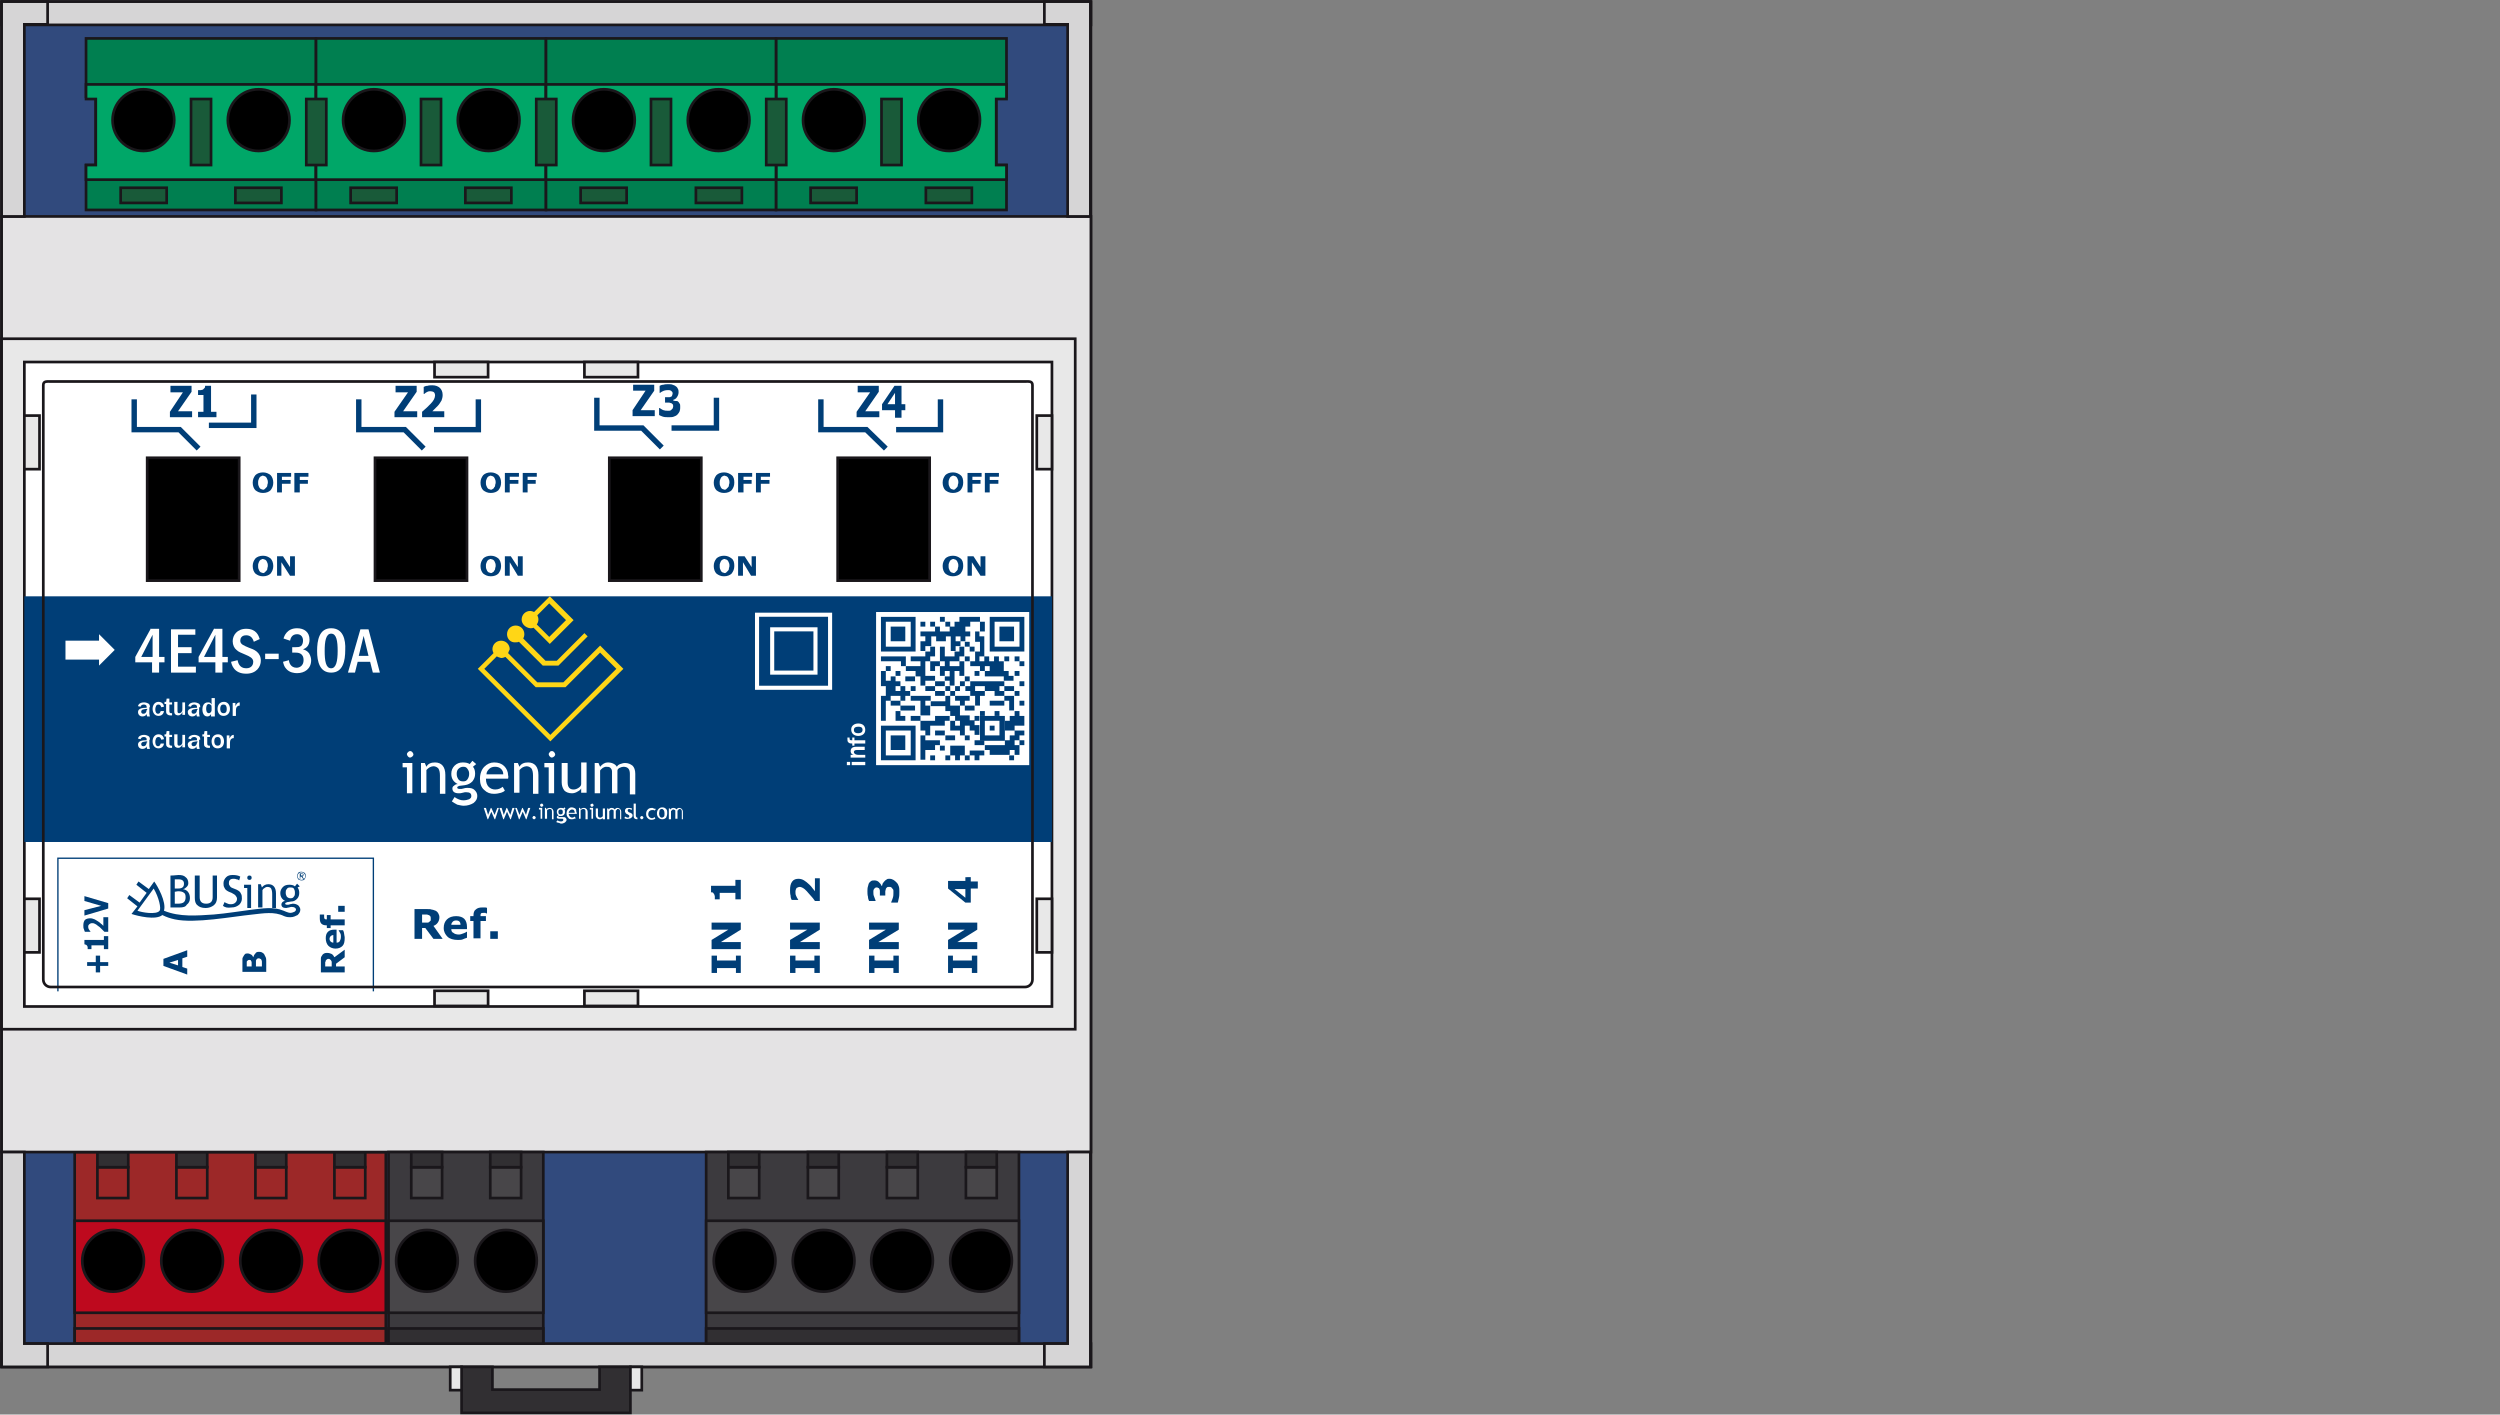 <?xml version="1.0" encoding="utf-8"?>
<!-- Generator: Adobe Illustrator 24.3.0, SVG Export Plug-In . SVG Version: 6.00 Build 0)  -->
<svg version="1.1" id="Foreground" xmlns="http://www.w3.org/2000/svg" xmlns:xlink="http://www.w3.org/1999/xlink" x="0px" y="0px"
	 viewBox="0 0 462 261.4" style="enable-background:new 0 0 462 261.4;" xml:space="preserve">
<rect x="0" y="0" width="462" height="261.4" fill="#808080" stroke="none"/>
<style type="text/css">
	.st0{fill-rule:evenodd;clip-rule:evenodd;fill:#314A7D;stroke:#1A171B;stroke-width:0.5;stroke-miterlimit:3.864;}
	.st1{fill-rule:evenodd;clip-rule:evenodd;fill:#9C2828;stroke:#1A171B;stroke-width:0.5;stroke-miterlimit:3.864;}
	.st2{fill-rule:evenodd;clip-rule:evenodd;fill:#BE091E;stroke:#1A171B;stroke-width:0.5;stroke-miterlimit:3.864;}
	.st3{clip-path:url(#SVGID_4_);}
	.st4{clip-path:url(#SVGID_5_);}
	
		.st5{clip-path:url(#SVGID_6_);fill-rule:evenodd;clip-rule:evenodd;fill:#D1D1D1;stroke:#1A171B;stroke-width:0.5;stroke-miterlimit:3.864;}
	.st6{clip-path:url(#SVGID_10_);}
	.st7{clip-path:url(#SVGID_11_);}
	
		.st8{clip-path:url(#SVGID_12_);fill-rule:evenodd;clip-rule:evenodd;fill:#D1D1D1;stroke:#1A171B;stroke-width:0.5;stroke-miterlimit:3.864;}
	.st9{clip-path:url(#SVGID_16_);}
	.st10{clip-path:url(#SVGID_17_);}
	
		.st11{clip-path:url(#SVGID_18_);fill-rule:evenodd;clip-rule:evenodd;fill:#D1D1D1;stroke:#1A171B;stroke-width:0.5;stroke-miterlimit:3.864;}
	.st12{clip-path:url(#SVGID_22_);}
	.st13{clip-path:url(#SVGID_23_);}
	
		.st14{clip-path:url(#SVGID_24_);fill-rule:evenodd;clip-rule:evenodd;fill:#D1D1D1;stroke:#1A171B;stroke-width:0.5;stroke-miterlimit:3.864;}
	.st15{fill-rule:evenodd;clip-rule:evenodd;fill:none;stroke:#1A171B;stroke-width:0.5;stroke-miterlimit:3.864;}
	.st16{fill-rule:evenodd;clip-rule:evenodd;fill:#312F32;stroke:#1A171B;stroke-width:0.5;stroke-miterlimit:3.864;}
	.st17{fill-rule:evenodd;clip-rule:evenodd;fill:#E4E3E4;stroke:#1A171B;stroke-width:0.5;stroke-miterlimit:3.864;}
	.st18{fill-rule:evenodd;clip-rule:evenodd;fill:#D6D5D6;stroke:#1A171B;stroke-width:0.5;stroke-miterlimit:3.864;}
	.st19{fill:#D6D5D6;stroke:#1A171B;stroke-width:0.5;stroke-miterlimit:3.864;}
	.st20{fill:#007F50;stroke:#1A171B;stroke-width:0.5;stroke-miterlimit:3.864;}
	.st21{fill-rule:evenodd;clip-rule:evenodd;fill:#195A39;stroke:#1A171B;stroke-width:0.5;stroke-miterlimit:3.864;}
	.st22{fill:#00A768;stroke:#1A171B;stroke-width:0.5;stroke-miterlimit:3.864;}
	.st23{clip-path:url(#SVGID_28_);}
	.st24{clip-path:url(#SVGID_29_);}
	
		.st25{clip-path:url(#SVGID_30_);fill-rule:evenodd;clip-rule:evenodd;fill:#D1D1D1;stroke:#1A171B;stroke-width:0.5;stroke-miterlimit:3.864;}
	.st26{clip-path:url(#SVGID_34_);}
	.st27{clip-path:url(#SVGID_35_);}
	
		.st28{clip-path:url(#SVGID_36_);fill-rule:evenodd;clip-rule:evenodd;fill:#D1D1D1;stroke:#1A171B;stroke-width:0.5;stroke-miterlimit:3.864;}
	.st29{clip-path:url(#SVGID_40_);}
	.st30{clip-path:url(#SVGID_41_);}
	
		.st31{clip-path:url(#SVGID_42_);fill-rule:evenodd;clip-rule:evenodd;fill:#D1D1D1;stroke:#1A171B;stroke-width:0.5;stroke-miterlimit:3.864;}
	.st32{clip-path:url(#SVGID_46_);}
	.st33{clip-path:url(#SVGID_47_);}
	
		.st34{clip-path:url(#SVGID_48_);fill-rule:evenodd;clip-rule:evenodd;fill:#D1D1D1;stroke:#1A171B;stroke-width:0.5;stroke-miterlimit:3.864;}
	.st35{clip-path:url(#SVGID_52_);}
	.st36{clip-path:url(#SVGID_53_);}
	
		.st37{clip-path:url(#SVGID_54_);fill-rule:evenodd;clip-rule:evenodd;fill:#D1D1D1;stroke:#1A171B;stroke-width:0.5;stroke-miterlimit:3.864;}
	.st38{clip-path:url(#SVGID_58_);}
	.st39{clip-path:url(#SVGID_59_);}
	
		.st40{clip-path:url(#SVGID_60_);fill-rule:evenodd;clip-rule:evenodd;fill:#D1D1D1;stroke:#1A171B;stroke-width:0.5;stroke-miterlimit:3.864;}
	.st41{clip-path:url(#SVGID_64_);}
	.st42{clip-path:url(#SVGID_65_);}
	
		.st43{clip-path:url(#SVGID_66_);fill-rule:evenodd;clip-rule:evenodd;fill:#D1D1D1;stroke:#1A171B;stroke-width:0.5;stroke-miterlimit:3.864;}
	.st44{clip-path:url(#SVGID_70_);}
	.st45{clip-path:url(#SVGID_71_);}
	
		.st46{clip-path:url(#SVGID_72_);fill-rule:evenodd;clip-rule:evenodd;fill:#D1D1D1;stroke:#1A171B;stroke-width:0.5;stroke-miterlimit:3.864;}
	.st47{fill-rule:evenodd;clip-rule:evenodd;fill:#3C3A3E;stroke:#1A171B;stroke-width:0.5;stroke-miterlimit:3.864;}
	.st48{fill-rule:evenodd;clip-rule:evenodd;fill:#484649;stroke:#1A171B;stroke-width:0.5;stroke-miterlimit:3.864;}
	.st49{clip-path:url(#SVGID_76_);}
	.st50{clip-path:url(#SVGID_77_);}
	
		.st51{clip-path:url(#SVGID_78_);fill-rule:evenodd;clip-rule:evenodd;fill:#D1D1D1;stroke:#1A171B;stroke-width:0.5;stroke-miterlimit:3.864;}
	.st52{clip-path:url(#SVGID_82_);}
	.st53{clip-path:url(#SVGID_83_);}
	
		.st54{clip-path:url(#SVGID_84_);fill-rule:evenodd;clip-rule:evenodd;fill:#D1D1D1;stroke:#1A171B;stroke-width:0.5;stroke-miterlimit:3.864;}
	.st55{clip-path:url(#SVGID_88_);}
	.st56{clip-path:url(#SVGID_89_);}
	
		.st57{clip-path:url(#SVGID_90_);fill-rule:evenodd;clip-rule:evenodd;fill:#D1D1D1;stroke:#1A171B;stroke-width:0.5;stroke-miterlimit:3.864;}
	.st58{clip-path:url(#SVGID_94_);}
	.st59{clip-path:url(#SVGID_95_);}
	
		.st60{clip-path:url(#SVGID_96_);fill-rule:evenodd;clip-rule:evenodd;fill:#D1D1D1;stroke:#1A171B;stroke-width:0.5;stroke-miterlimit:3.864;}
	.st61{fill-rule:evenodd;clip-rule:evenodd;fill:#E8E8E8;stroke:#1A171B;stroke-width:0.5;stroke-miterlimit:3.864;}
	.st62{fill:#312F32;stroke:#1A171B;stroke-width:0.5;stroke-miterlimit:3.864;}
	.st63{clip-path:url(#SVGID_100_);}
	.st64{clip-path:url(#SVGID_101_);}
	
		.st65{clip-path:url(#SVGID_102_);fill-rule:evenodd;clip-rule:evenodd;fill:#D1D1D1;stroke:#1A171B;stroke-width:0.5;stroke-miterlimit:3.864;}
	.st66{clip-path:url(#SVGID_106_);}
	.st67{clip-path:url(#SVGID_107_);}
	
		.st68{clip-path:url(#SVGID_108_);fill-rule:evenodd;clip-rule:evenodd;fill:#D1D1D1;stroke:#1A171B;stroke-width:0.5;stroke-miterlimit:3.864;}
	.st69{fill-rule:evenodd;clip-rule:evenodd;fill:#FFFFFF;stroke:#1A171B;stroke-width:0.5;stroke-miterlimit:3.864;}
	.st70{fill-rule:evenodd;clip-rule:evenodd;fill:#FFFFFF;}
	.st71{fill-rule:evenodd;clip-rule:evenodd;fill:#003E77;}
	.st72{fill:none;stroke:#003E77;stroke-width:0.25;stroke-miterlimit:3.864;}
	.st73{fill-rule:evenodd;clip-rule:evenodd;fill:none;stroke:#003E77;stroke-width:1;stroke-miterlimit:3.864;}
	.st74{fill:#FFD616;}
	.st75{fill-rule:evenodd;clip-rule:evenodd;fill:none;stroke:#FFFFFF;stroke-width:0.755;stroke-miterlimit:3.864;}
	.st76{clip-path:url(#SVGID_112_);}
	.st77{clip-path:url(#SVGID_113_);}
	.st78{clip-path:url(#SVGID_114_);}
	.st79{fill-rule:evenodd;clip-rule:evenodd;fill:#007F50;stroke:#1A171B;stroke-width:0.5;stroke-miterlimit:3.864;}
	.st80{fill-rule:evenodd;clip-rule:evenodd;fill:#00A768;stroke:#1A171B;stroke-width:0.5;stroke-miterlimit:3.864;}
	.st81{clip-path:url(#SVGID_118_);}
	.st82{clip-path:url(#SVGID_119_);}
	.st83{clip-path:url(#SVGID_120_);}
	.st84{clip-path:url(#SVGID_124_);}
	.st85{clip-path:url(#SVGID_125_);}
	.st86{clip-path:url(#SVGID_126_);}
	.st87{clip-path:url(#SVGID_130_);}
	.st88{clip-path:url(#SVGID_131_);}
	.st89{clip-path:url(#SVGID_132_);}
</style>
<rect x="0.3" y="0.3" class="st0" width="201.3" height="252.3"/>
<g>
	<rect x="13.8" y="212.9" class="st1" width="57.5" height="35.4"/>
	<rect x="13.8" y="225.6" class="st2" width="57.5" height="17"/>
	<g>
		<defs>
			<path id="SVGID_1_" d="M58.9,233c0-3.1,2.5-5.7,5.7-5.7s5.7,2.5,5.7,5.7c0,3.1-2.5,5.7-5.7,5.7S58.9,236.2,58.9,233z"/>
		</defs>
		<defs>
			<path id="SVGID_2_" d="M58.9,233c0-3.1,2.5-5.7,5.7-5.7s5.7,2.5,5.7,5.7c0,3.1-2.5,5.7-5.7,5.7S58.9,236.2,58.9,233z"/>
		</defs>
		<defs>
			<path id="SVGID_3_" d="M58.9,233c0-3.1,2.5-5.7,5.7-5.7s5.7,2.5,5.7,5.7c0,3.1-2.5,5.7-5.7,5.7S58.9,236.2,58.9,233z"/>
		</defs>
		<use xlink:href="#SVGID_1_"  style="overflow:visible;fill-rule:evenodd;clip-rule:evenodd;fill:#FFFFFF;"/>
		<clipPath id="SVGID_4_">
			<use xlink:href="#SVGID_1_"  style="overflow:visible;"/>
		</clipPath>
		<clipPath id="SVGID_5_" class="st3">
			<use xlink:href="#SVGID_2_"  style="overflow:visible;"/>
		</clipPath>
		<clipPath id="SVGID_6_" class="st4">
			<use xlink:href="#SVGID_3_"  style="overflow:visible;"/>
		</clipPath>
		
			<rect x="63.5" y="226.8" transform="matrix(0.707 -0.707 0.707 0.707 -145.855 113.94)" class="st5" width="2.3" height="12.4"/>
		
			<use xlink:href="#SVGID_3_"  style="overflow:visible;fill-rule:evenodd;clip-rule:evenodd;fill:none;stroke:#1A171B;stroke-width:0.5;stroke-miterlimit:3.864;"/>
	</g>
	<g>
		<defs>
			<path id="SVGID_7_" d="M44.4,233c0-3.1,2.5-5.7,5.7-5.7s5.7,2.5,5.7,5.7c0,3.1-2.5,5.7-5.7,5.7S44.4,236.2,44.4,233z"/>
		</defs>
		<defs>
			<path id="SVGID_8_" d="M44.4,233c0-3.1,2.5-5.7,5.7-5.7s5.7,2.5,5.7,5.7c0,3.1-2.5,5.7-5.7,5.7S44.4,236.2,44.4,233z"/>
		</defs>
		<defs>
			<path id="SVGID_9_" d="M44.4,233c0-3.1,2.5-5.7,5.7-5.7s5.7,2.5,5.7,5.7c0,3.1-2.5,5.7-5.7,5.7S44.4,236.2,44.4,233z"/>
		</defs>
		<use xlink:href="#SVGID_7_"  style="overflow:visible;fill-rule:evenodd;clip-rule:evenodd;fill:#FFFFFF;"/>
		<clipPath id="SVGID_10_">
			<use xlink:href="#SVGID_7_"  style="overflow:visible;"/>
		</clipPath>
		<clipPath id="SVGID_11_" class="st6">
			<use xlink:href="#SVGID_8_"  style="overflow:visible;"/>
		</clipPath>
		<clipPath id="SVGID_12_" class="st7">
			<use xlink:href="#SVGID_9_"  style="overflow:visible;"/>
		</clipPath>
		
			<rect x="48.9" y="226.8" transform="matrix(0.707 -0.707 0.707 0.707 -150.128 103.635)" class="st8" width="2.3" height="12.4"/>
		
			<use xlink:href="#SVGID_9_"  style="overflow:visible;fill-rule:evenodd;clip-rule:evenodd;fill:none;stroke:#1A171B;stroke-width:0.5;stroke-miterlimit:3.864;"/>
	</g>
	<g>
		<defs>
			<path id="SVGID_13_" d="M29.8,233c0-3.1,2.5-5.7,5.7-5.7s5.7,2.5,5.7,5.7c0,3.1-2.5,5.7-5.7,5.7S29.8,236.2,29.8,233z"/>
		</defs>
		<defs>
			<path id="SVGID_14_" d="M29.8,233c0-3.1,2.5-5.7,5.7-5.7s5.7,2.5,5.7,5.7c0,3.1-2.5,5.7-5.7,5.7S29.8,236.2,29.8,233z"/>
		</defs>
		<defs>
			<path id="SVGID_15_" d="M29.8,233c0-3.1,2.5-5.7,5.7-5.7s5.7,2.5,5.7,5.7c0,3.1-2.5,5.7-5.7,5.7S29.8,236.2,29.8,233z"/>
		</defs>
		<use xlink:href="#SVGID_13_"  style="overflow:visible;fill-rule:evenodd;clip-rule:evenodd;fill:#FFFFFF;"/>
		<clipPath id="SVGID_16_">
			<use xlink:href="#SVGID_13_"  style="overflow:visible;"/>
		</clipPath>
		<clipPath id="SVGID_17_" class="st9">
			<use xlink:href="#SVGID_14_"  style="overflow:visible;"/>
		</clipPath>
		<clipPath id="SVGID_18_" class="st10">
			<use xlink:href="#SVGID_15_"  style="overflow:visible;"/>
		</clipPath>
		
			<rect x="34.3" y="226.8" transform="matrix(0.707 -0.707 0.707 0.707 -154.396 93.324)" class="st11" width="2.3" height="12.4"/>
		
			<use xlink:href="#SVGID_15_"  style="overflow:visible;fill-rule:evenodd;clip-rule:evenodd;fill:none;stroke:#1A171B;stroke-width:0.5;stroke-miterlimit:3.864;"/>
	</g>
	<g>
		<defs>
			<path id="SVGID_19_" d="M15.2,233c0-3.1,2.5-5.7,5.7-5.7s5.7,2.5,5.7,5.7c0,3.1-2.5,5.7-5.7,5.7S15.2,236.2,15.2,233z"/>
		</defs>
		<defs>
			<path id="SVGID_20_" d="M15.2,233c0-3.1,2.5-5.7,5.7-5.7s5.7,2.5,5.7,5.7c0,3.1-2.5,5.7-5.7,5.7S15.2,236.2,15.2,233z"/>
		</defs>
		<defs>
			<path id="SVGID_21_" d="M15.2,233c0-3.1,2.5-5.7,5.7-5.7s5.7,2.5,5.7,5.7c0,3.1-2.5,5.7-5.7,5.7S15.2,236.2,15.2,233z"/>
		</defs>
		<use xlink:href="#SVGID_19_"  style="overflow:visible;fill-rule:evenodd;clip-rule:evenodd;fill:#FFFFFF;"/>
		<clipPath id="SVGID_22_">
			<use xlink:href="#SVGID_19_"  style="overflow:visible;"/>
		</clipPath>
		<clipPath id="SVGID_23_" class="st12">
			<use xlink:href="#SVGID_20_"  style="overflow:visible;"/>
		</clipPath>
		<clipPath id="SVGID_24_" class="st13">
			<use xlink:href="#SVGID_21_"  style="overflow:visible;"/>
		</clipPath>
		
			<rect x="19.7" y="226.8" transform="matrix(0.707 -0.707 0.707 0.707 -158.663 83.014)" class="st14" width="2.3" height="12.4"/>
		
			<use xlink:href="#SVGID_21_"  style="overflow:visible;fill-rule:evenodd;clip-rule:evenodd;fill:none;stroke:#1A171B;stroke-width:0.5;stroke-miterlimit:3.864;"/>
	</g>
	<rect x="18" y="215.7" class="st15" width="5.7" height="5.7"/>
	<rect x="32.6" y="215.7" class="st15" width="5.7" height="5.7"/>
	<rect x="47.2" y="215.7" class="st15" width="5.7" height="5.7"/>
	<rect x="61.8" y="215.7" class="st15" width="5.7" height="5.7"/>
	<rect x="18" y="212.9" class="st16" width="5.7" height="2.8"/>
	<rect x="32.6" y="212.9" class="st16" width="5.7" height="2.8"/>
	<rect x="47.2" y="212.9" class="st16" width="5.7" height="2.8"/>
	<rect x="61.8" y="212.9" class="st16" width="5.7" height="2.8"/>
	<rect x="13.8" y="245.5" class="st1" width="57.5" height="2.8"/>
</g>
<rect x="0.3" y="40" class="st17" width="201.3" height="172.9"/>
<rect x="0.3" y="0.3" class="st18" width="201.3" height="4.3"/>
<polygon class="st19" points="201.5,0.3 201.5,40 197.3,40 197.3,4.5 193,4.5 193,0.3 "/>
<polygon class="st19" points="0.3,0.3 0.3,40 4.5,40 4.5,4.5 8.8,4.5 8.8,0.3 "/>
<rect x="0.3" y="248.3" class="st18" width="201.3" height="4.3"/>
<polygon class="st19" points="201.5,252.6 201.5,212.9 197.3,212.9 197.3,248.3 193,248.3 193,252.6 "/>
<polygon class="st19" points="0.3,252.6 0.3,212.9 4.5,212.9 4.5,248.3 8.8,248.3 8.8,252.6 "/>
<g>
	<polygon class="st20" points="15.9,7.1 58.4,7.1 58.4,38.8 15.9,38.8 15.9,30.5 17.7,30.5 17.7,17.9 15.9,17.9 	"/>
	<rect x="22.3" y="34.7" class="st21" width="8.5" height="2.8"/>
	<polygon class="st22" points="15.9,15.6 58.4,15.6 58.4,33.2 15.9,33.2 15.9,30.5 17.7,30.5 17.7,18.3 15.9,18.3 	"/>
	<rect x="35.3" y="18.3" class="st21" width="3.7" height="12.2"/>
	<rect x="43.5" y="34.7" class="st21" width="8.5" height="2.8"/>
	<rect x="58.4" y="7.1" class="st20" width="42.5" height="31.7"/>
	<rect x="64.8" y="34.7" class="st21" width="8.5" height="2.8"/>
	<rect x="58.4" y="15.6" class="st22" width="42.5" height="17.6"/>
	<rect x="77.8" y="18.3" class="st21" width="3.7" height="12.2"/>
	<rect x="86" y="34.7" class="st21" width="8.5" height="2.8"/>
	<polygon class="st20" points="143.4,7.1 186,7.1 186,17.9 184.1,17.9 184.1,30.5 186,30.5 186,38.8 143.4,38.8 	"/>
	<rect x="149.8" y="34.7" class="st21" width="8.5" height="2.8"/>
	<polygon class="st22" points="143.4,15.6 186,15.6 186,18.3 184.1,18.3 184.1,30.5 186,30.5 186,33.2 143.4,33.2 	"/>
	<rect x="162.9" y="18.3" class="st21" width="3.7" height="12.2"/>
	<rect x="171.1" y="34.7" class="st21" width="8.5" height="2.8"/>
	<rect x="100.9" y="7.1" class="st20" width="42.5" height="31.7"/>
	<rect x="107.3" y="34.7" class="st21" width="8.5" height="2.8"/>
	<rect x="100.9" y="15.6" class="st22" width="42.5" height="17.6"/>
	<rect x="120.3" y="18.3" class="st21" width="3.7" height="12.2"/>
	<rect x="128.6" y="34.7" class="st21" width="8.5" height="2.8"/>
	<rect x="141.6" y="18.3" class="st21" width="3.7" height="12.2"/>
	<rect x="99.1" y="18.3" class="st21" width="3.7" height="12.2"/>
	<rect x="56.6" y="18.3" class="st21" width="3.7" height="12.2"/>
	<g>
		<defs>
			<path id="SVGID_25_" d="M148.4,22.2c0-3.1,2.5-5.7,5.7-5.7s5.7,2.5,5.7,5.7c0,3.1-2.5,5.7-5.7,5.7S148.4,25.3,148.4,22.2z"/>
		</defs>
		<defs>
			<path id="SVGID_26_" d="M148.4,22.2c0-3.1,2.5-5.7,5.7-5.7s5.7,2.5,5.7,5.7c0,3.1-2.5,5.7-5.7,5.7S148.4,25.3,148.4,22.2z"/>
		</defs>
		<defs>
			<path id="SVGID_27_" d="M148.4,22.2c0-3.1,2.5-5.7,5.7-5.7s5.7,2.5,5.7,5.7c0,3.1-2.5,5.7-5.7,5.7S148.4,25.3,148.4,22.2z"/>
		</defs>
		<use xlink:href="#SVGID_25_"  style="overflow:visible;fill-rule:evenodd;clip-rule:evenodd;fill:#FFFFFF;"/>
		<clipPath id="SVGID_28_">
			<use xlink:href="#SVGID_25_"  style="overflow:visible;"/>
		</clipPath>
		<clipPath id="SVGID_29_" class="st23">
			<use xlink:href="#SVGID_26_"  style="overflow:visible;"/>
		</clipPath>
		<clipPath id="SVGID_30_" class="st24">
			<use xlink:href="#SVGID_27_"  style="overflow:visible;"/>
		</clipPath>
		
			<rect x="152.9" y="16" transform="matrix(0.707 -0.707 0.707 0.707 29.454 115.43)" class="st25" width="2.3" height="12.4"/>
		
			<use xlink:href="#SVGID_27_"  style="overflow:visible;fill-rule:evenodd;clip-rule:evenodd;fill:none;stroke:#1A171B;stroke-width:0.5;stroke-miterlimit:3.864;"/>
	</g>
	<g>
		<defs>
			<path id="SVGID_31_" d="M169.7,22.2c0-3.1,2.5-5.7,5.7-5.7s5.7,2.5,5.7,5.7c0,3.1-2.5,5.7-5.7,5.7S169.7,25.3,169.7,22.2z"/>
		</defs>
		<defs>
			<path id="SVGID_32_" d="M169.7,22.2c0-3.1,2.5-5.7,5.7-5.7s5.7,2.5,5.7,5.7c0,3.1-2.5,5.7-5.7,5.7S169.7,25.3,169.7,22.2z"/>
		</defs>
		<defs>
			<path id="SVGID_33_" d="M169.7,22.2c0-3.1,2.5-5.7,5.7-5.7s5.7,2.5,5.7,5.7c0,3.1-2.5,5.7-5.7,5.7S169.7,25.3,169.7,22.2z"/>
		</defs>
		<use xlink:href="#SVGID_31_"  style="overflow:visible;fill-rule:evenodd;clip-rule:evenodd;fill:#FFFFFF;"/>
		<clipPath id="SVGID_34_">
			<use xlink:href="#SVGID_31_"  style="overflow:visible;"/>
		</clipPath>
		<clipPath id="SVGID_35_" class="st26">
			<use xlink:href="#SVGID_32_"  style="overflow:visible;"/>
		</clipPath>
		<clipPath id="SVGID_36_" class="st27">
			<use xlink:href="#SVGID_33_"  style="overflow:visible;"/>
		</clipPath>
		
			<rect x="174.2" y="16" transform="matrix(0.707 -0.707 0.707 0.707 35.681 130.463)" class="st28" width="2.3" height="12.4"/>
		
			<use xlink:href="#SVGID_33_"  style="overflow:visible;fill-rule:evenodd;clip-rule:evenodd;fill:none;stroke:#1A171B;stroke-width:0.5;stroke-miterlimit:3.864;"/>
	</g>
	<g>
		<defs>
			<path id="SVGID_37_" d="M105.9,22.2c0-3.1,2.5-5.7,5.7-5.7s5.7,2.5,5.7,5.7c0,3.1-2.5,5.7-5.7,5.7S105.9,25.3,105.9,22.2z"/>
		</defs>
		<defs>
			<path id="SVGID_38_" d="M105.9,22.2c0-3.1,2.5-5.7,5.7-5.7s5.7,2.5,5.7,5.7c0,3.1-2.5,5.7-5.7,5.7S105.9,25.3,105.9,22.2z"/>
		</defs>
		<defs>
			<path id="SVGID_39_" d="M105.9,22.2c0-3.1,2.5-5.7,5.7-5.7s5.7,2.5,5.7,5.7c0,3.1-2.5,5.7-5.7,5.7S105.9,25.3,105.9,22.2z"/>
		</defs>
		<use xlink:href="#SVGID_37_"  style="overflow:visible;fill-rule:evenodd;clip-rule:evenodd;fill:#FFFFFF;"/>
		<clipPath id="SVGID_40_">
			<use xlink:href="#SVGID_37_"  style="overflow:visible;"/>
		</clipPath>
		<clipPath id="SVGID_41_" class="st29">
			<use xlink:href="#SVGID_38_"  style="overflow:visible;"/>
		</clipPath>
		<clipPath id="SVGID_42_" class="st30">
			<use xlink:href="#SVGID_39_"  style="overflow:visible;"/>
		</clipPath>
		<rect x="110.4" y="16" transform="matrix(0.707 -0.707 0.707 0.707 17 85.364)" class="st31" width="2.3" height="12.4"/>
		
			<use xlink:href="#SVGID_39_"  style="overflow:visible;fill-rule:evenodd;clip-rule:evenodd;fill:none;stroke:#1A171B;stroke-width:0.5;stroke-miterlimit:3.864;"/>
	</g>
	<g>
		<defs>
			<path id="SVGID_43_" d="M127.1,22.2c0-3.1,2.5-5.7,5.7-5.7s5.7,2.5,5.7,5.7c0,3.1-2.5,5.7-5.7,5.7S127.1,25.3,127.1,22.2z"/>
		</defs>
		<defs>
			<path id="SVGID_44_" d="M127.1,22.2c0-3.1,2.5-5.7,5.7-5.7s5.7,2.5,5.7,5.7c0,3.1-2.5,5.7-5.7,5.7S127.1,25.3,127.1,22.2z"/>
		</defs>
		<defs>
			<path id="SVGID_45_" d="M127.1,22.2c0-3.1,2.5-5.7,5.7-5.7s5.7,2.5,5.7,5.7c0,3.1-2.5,5.7-5.7,5.7S127.1,25.3,127.1,22.2z"/>
		</defs>
		<use xlink:href="#SVGID_43_"  style="overflow:visible;fill-rule:evenodd;clip-rule:evenodd;fill:#FFFFFF;"/>
		<clipPath id="SVGID_46_">
			<use xlink:href="#SVGID_43_"  style="overflow:visible;"/>
		</clipPath>
		<clipPath id="SVGID_47_" class="st32">
			<use xlink:href="#SVGID_44_"  style="overflow:visible;"/>
		</clipPath>
		<clipPath id="SVGID_48_" class="st33">
			<use xlink:href="#SVGID_45_"  style="overflow:visible;"/>
		</clipPath>
		
			<rect x="131.7" y="16" transform="matrix(0.707 -0.707 0.707 0.707 23.227 100.397)" class="st34" width="2.3" height="12.4"/>
		
			<use xlink:href="#SVGID_45_"  style="overflow:visible;fill-rule:evenodd;clip-rule:evenodd;fill:none;stroke:#1A171B;stroke-width:0.5;stroke-miterlimit:3.864;"/>
	</g>
	<g>
		<defs>
			<path id="SVGID_49_" d="M63.4,22.2c0-3.1,2.5-5.7,5.7-5.7s5.7,2.5,5.7,5.7c0,3.1-2.5,5.7-5.7,5.7S63.4,25.3,63.4,22.2z"/>
		</defs>
		<defs>
			<path id="SVGID_50_" d="M63.4,22.2c0-3.1,2.5-5.7,5.7-5.7s5.7,2.5,5.7,5.7c0,3.1-2.5,5.7-5.7,5.7S63.4,25.3,63.4,22.2z"/>
		</defs>
		<defs>
			<path id="SVGID_51_" d="M63.4,22.2c0-3.1,2.5-5.7,5.7-5.7s5.7,2.5,5.7,5.7c0,3.1-2.5,5.7-5.7,5.7S63.4,25.3,63.4,22.2z"/>
		</defs>
		<use xlink:href="#SVGID_49_"  style="overflow:visible;fill-rule:evenodd;clip-rule:evenodd;fill:#FFFFFF;"/>
		<clipPath id="SVGID_52_">
			<use xlink:href="#SVGID_49_"  style="overflow:visible;"/>
		</clipPath>
		<clipPath id="SVGID_53_" class="st35">
			<use xlink:href="#SVGID_50_"  style="overflow:visible;"/>
		</clipPath>
		<clipPath id="SVGID_54_" class="st36">
			<use xlink:href="#SVGID_51_"  style="overflow:visible;"/>
		</clipPath>
		<rect x="67.9" y="16" transform="matrix(0.707 -0.707 0.707 0.707 4.546 55.298)" class="st37" width="2.3" height="12.4"/>
		
			<use xlink:href="#SVGID_51_"  style="overflow:visible;fill-rule:evenodd;clip-rule:evenodd;fill:none;stroke:#1A171B;stroke-width:0.5;stroke-miterlimit:3.864;"/>
	</g>
	<g>
		<defs>
			<path id="SVGID_55_" d="M84.6,22.2c0-3.1,2.5-5.7,5.7-5.7S96,19,96,22.2c0,3.1-2.5,5.7-5.7,5.7S84.6,25.3,84.6,22.2z"/>
		</defs>
		<defs>
			<path id="SVGID_56_" d="M84.6,22.2c0-3.1,2.5-5.7,5.7-5.7S96,19,96,22.2c0,3.1-2.5,5.7-5.7,5.7S84.6,25.3,84.6,22.2z"/>
		</defs>
		<defs>
			<path id="SVGID_57_" d="M84.6,22.2c0-3.1,2.5-5.7,5.7-5.7S96,19,96,22.2c0,3.1-2.5,5.7-5.7,5.7S84.6,25.3,84.6,22.2z"/>
		</defs>
		<use xlink:href="#SVGID_55_"  style="overflow:visible;fill-rule:evenodd;clip-rule:evenodd;fill:#FFFFFF;"/>
		<clipPath id="SVGID_58_">
			<use xlink:href="#SVGID_55_"  style="overflow:visible;"/>
		</clipPath>
		<clipPath id="SVGID_59_" class="st38">
			<use xlink:href="#SVGID_56_"  style="overflow:visible;"/>
		</clipPath>
		<clipPath id="SVGID_60_" class="st39">
			<use xlink:href="#SVGID_57_"  style="overflow:visible;"/>
		</clipPath>
		
			<rect x="89.1" y="16" transform="matrix(0.707 -0.707 0.707 0.707 10.773 70.331)" class="st40" width="2.3" height="12.4"/>
		
			<use xlink:href="#SVGID_57_"  style="overflow:visible;fill-rule:evenodd;clip-rule:evenodd;fill:none;stroke:#1A171B;stroke-width:0.5;stroke-miterlimit:3.864;"/>
	</g>
	<g>
		<defs>
			<path id="SVGID_61_" d="M20.8,22.2c0-3.1,2.5-5.7,5.7-5.7s5.7,2.5,5.7,5.7c0,3.1-2.5,5.7-5.7,5.7S20.8,25.3,20.8,22.2z"/>
		</defs>
		<defs>
			<path id="SVGID_62_" d="M20.8,22.2c0-3.1,2.5-5.7,5.7-5.7s5.7,2.5,5.7,5.7c0,3.1-2.5,5.7-5.7,5.7S20.8,25.3,20.8,22.2z"/>
		</defs>
		<defs>
			<path id="SVGID_63_" d="M20.8,22.2c0-3.1,2.5-5.7,5.7-5.7s5.7,2.5,5.7,5.7c0,3.1-2.5,5.7-5.7,5.7S20.8,25.3,20.8,22.2z"/>
		</defs>
		<use xlink:href="#SVGID_61_"  style="overflow:visible;fill-rule:evenodd;clip-rule:evenodd;fill:#FFFFFF;"/>
		<clipPath id="SVGID_64_">
			<use xlink:href="#SVGID_61_"  style="overflow:visible;"/>
		</clipPath>
		<clipPath id="SVGID_65_" class="st41">
			<use xlink:href="#SVGID_62_"  style="overflow:visible;"/>
		</clipPath>
		<clipPath id="SVGID_66_" class="st42">
			<use xlink:href="#SVGID_63_"  style="overflow:visible;"/>
		</clipPath>
		<rect x="25.4" y="16" transform="matrix(0.707 -0.707 0.707 0.707 -7.907 25.232)" class="st43" width="2.3" height="12.4"/>
		
			<use xlink:href="#SVGID_63_"  style="overflow:visible;fill-rule:evenodd;clip-rule:evenodd;fill:none;stroke:#1A171B;stroke-width:0.5;stroke-miterlimit:3.864;"/>
	</g>
	<g>
		<defs>
			<path id="SVGID_67_" d="M42.1,22.2c0-3.1,2.5-5.7,5.7-5.7s5.7,2.5,5.7,5.7c0,3.1-2.5,5.7-5.7,5.7S42.1,25.3,42.1,22.2z"/>
		</defs>
		<defs>
			<path id="SVGID_68_" d="M42.1,22.2c0-3.1,2.5-5.7,5.7-5.7s5.7,2.5,5.7,5.7c0,3.1-2.5,5.7-5.7,5.7S42.1,25.3,42.1,22.2z"/>
		</defs>
		<defs>
			<path id="SVGID_69_" d="M42.1,22.2c0-3.1,2.5-5.7,5.7-5.7s5.7,2.5,5.7,5.7c0,3.1-2.5,5.7-5.7,5.7S42.1,25.3,42.1,22.2z"/>
		</defs>
		<use xlink:href="#SVGID_67_"  style="overflow:visible;fill-rule:evenodd;clip-rule:evenodd;fill:#FFFFFF;"/>
		<clipPath id="SVGID_70_">
			<use xlink:href="#SVGID_67_"  style="overflow:visible;"/>
		</clipPath>
		<clipPath id="SVGID_71_" class="st44">
			<use xlink:href="#SVGID_68_"  style="overflow:visible;"/>
		</clipPath>
		<clipPath id="SVGID_72_" class="st45">
			<use xlink:href="#SVGID_69_"  style="overflow:visible;"/>
		</clipPath>
		
			<rect x="46.6" y="16" transform="matrix(0.707 -0.707 0.707 0.707 -1.681 40.265)" class="st46" width="2.3" height="12.4"/>
		
			<use xlink:href="#SVGID_69_"  style="overflow:visible;fill-rule:evenodd;clip-rule:evenodd;fill:none;stroke:#1A171B;stroke-width:0.5;stroke-miterlimit:3.864;"/>
	</g>
</g>
<g>
	<rect x="130.5" y="212.9" class="st47" width="57.8" height="35.4"/>
	<rect x="134.6" y="215.7" class="st48" width="5.7" height="5.7"/>
	<rect x="149.3" y="215.7" class="st48" width="5.7" height="5.7"/>
	<rect x="163.9" y="215.7" class="st48" width="5.7" height="5.7"/>
	<rect x="178.5" y="215.7" class="st48" width="5.7" height="5.7"/>
	<rect x="134.6" y="212.9" class="st16" width="5.7" height="2.8"/>
	<rect x="149.3" y="212.9" class="st16" width="5.7" height="2.8"/>
	<rect x="163.9" y="212.9" class="st16" width="5.7" height="2.8"/>
	<rect x="178.5" y="212.9" class="st16" width="5.7" height="2.8"/>
	<rect x="130.5" y="245.5" class="st16" width="57.8" height="2.8"/>
	<rect x="130.5" y="225.6" class="st48" width="57.8" height="17"/>
	<g>
		<defs>
			<path id="SVGID_73_" d="M175.6,233c0-3.1,2.5-5.7,5.7-5.7s5.7,2.5,5.7,5.7c0,3.1-2.5,5.7-5.7,5.7S175.6,236.2,175.6,233z"/>
		</defs>
		<defs>
			<path id="SVGID_74_" d="M175.6,233c0-3.1,2.5-5.7,5.7-5.7s5.7,2.5,5.7,5.7c0,3.1-2.5,5.7-5.7,5.7S175.6,236.2,175.6,233z"/>
		</defs>
		<defs>
			<path id="SVGID_75_" d="M175.6,233c0-3.1,2.5-5.7,5.7-5.7s5.7,2.5,5.7,5.7c0,3.1-2.5,5.7-5.7,5.7S175.6,236.2,175.6,233z"/>
		</defs>
		<use xlink:href="#SVGID_73_"  style="overflow:visible;fill-rule:evenodd;clip-rule:evenodd;fill:#FFFFFF;"/>
		<clipPath id="SVGID_76_">
			<use xlink:href="#SVGID_73_"  style="overflow:visible;"/>
		</clipPath>
		<clipPath id="SVGID_77_" class="st49">
			<use xlink:href="#SVGID_74_"  style="overflow:visible;"/>
		</clipPath>
		<clipPath id="SVGID_78_" class="st50">
			<use xlink:href="#SVGID_75_"  style="overflow:visible;"/>
		</clipPath>
		
			<rect x="180.2" y="226.8" transform="matrix(0.707 -0.707 0.707 0.707 -111.68 196.448)" class="st51" width="2.3" height="12.4"/>
		
			<use xlink:href="#SVGID_75_"  style="overflow:visible;fill-rule:evenodd;clip-rule:evenodd;fill:none;stroke:#1A171B;stroke-width:0.5;stroke-miterlimit:3.864;"/>
	</g>
	<g>
		<defs>
			<path id="SVGID_79_" d="M161,233c0-3.1,2.5-5.7,5.7-5.7s5.7,2.5,5.7,5.7c0,3.1-2.5,5.7-5.7,5.7S161,236.2,161,233z"/>
		</defs>
		<defs>
			<path id="SVGID_80_" d="M161,233c0-3.1,2.5-5.7,5.7-5.7s5.7,2.5,5.7,5.7c0,3.1-2.5,5.7-5.7,5.7S161,236.2,161,233z"/>
		</defs>
		<defs>
			<path id="SVGID_81_" d="M161,233c0-3.1,2.5-5.7,5.7-5.7s5.7,2.5,5.7,5.7c0,3.1-2.5,5.7-5.7,5.7S161,236.2,161,233z"/>
		</defs>
		<use xlink:href="#SVGID_79_"  style="overflow:visible;fill-rule:evenodd;clip-rule:evenodd;fill:#FFFFFF;"/>
		<clipPath id="SVGID_82_">
			<use xlink:href="#SVGID_79_"  style="overflow:visible;"/>
		</clipPath>
		<clipPath id="SVGID_83_" class="st52">
			<use xlink:href="#SVGID_80_"  style="overflow:visible;"/>
		</clipPath>
		<clipPath id="SVGID_84_" class="st53">
			<use xlink:href="#SVGID_81_"  style="overflow:visible;"/>
		</clipPath>
		
			<rect x="165.6" y="226.8" transform="matrix(0.707 -0.707 0.707 0.707 -115.953 186.143)" class="st54" width="2.3" height="12.4"/>
		
			<use xlink:href="#SVGID_81_"  style="overflow:visible;fill-rule:evenodd;clip-rule:evenodd;fill:none;stroke:#1A171B;stroke-width:0.5;stroke-miterlimit:3.864;"/>
	</g>
	<g>
		<defs>
			<path id="SVGID_85_" d="M146.5,233c0-3.1,2.5-5.7,5.7-5.7s5.7,2.5,5.7,5.7c0,3.1-2.5,5.7-5.7,5.7S146.5,236.2,146.5,233z"/>
		</defs>
		<defs>
			<path id="SVGID_86_" d="M146.5,233c0-3.1,2.5-5.7,5.7-5.7s5.7,2.5,5.7,5.7c0,3.1-2.5,5.7-5.7,5.7S146.5,236.2,146.5,233z"/>
		</defs>
		<defs>
			<path id="SVGID_87_" d="M146.5,233c0-3.1,2.5-5.7,5.7-5.7s5.7,2.5,5.7,5.7c0,3.1-2.5,5.7-5.7,5.7S146.5,236.2,146.5,233z"/>
		</defs>
		<use xlink:href="#SVGID_85_"  style="overflow:visible;fill-rule:evenodd;clip-rule:evenodd;fill:#FFFFFF;"/>
		<clipPath id="SVGID_88_">
			<use xlink:href="#SVGID_85_"  style="overflow:visible;"/>
		</clipPath>
		<clipPath id="SVGID_89_" class="st55">
			<use xlink:href="#SVGID_86_"  style="overflow:visible;"/>
		</clipPath>
		<clipPath id="SVGID_90_" class="st56">
			<use xlink:href="#SVGID_87_"  style="overflow:visible;"/>
		</clipPath>
		
			<rect x="151" y="226.8" transform="matrix(0.707 -0.707 0.707 0.707 -120.22 175.832)" class="st57" width="2.3" height="12.4"/>
		
			<use xlink:href="#SVGID_87_"  style="overflow:visible;fill-rule:evenodd;clip-rule:evenodd;fill:none;stroke:#1A171B;stroke-width:0.5;stroke-miterlimit:3.864;"/>
	</g>
	<g>
		<defs>
			<path id="SVGID_91_" d="M131.9,233c0-3.1,2.5-5.7,5.7-5.7s5.7,2.5,5.7,5.7c0,3.1-2.5,5.7-5.7,5.7S131.9,236.2,131.9,233z"/>
		</defs>
		<defs>
			<path id="SVGID_92_" d="M131.9,233c0-3.1,2.5-5.7,5.7-5.7s5.7,2.5,5.7,5.7c0,3.1-2.5,5.7-5.7,5.7S131.9,236.2,131.9,233z"/>
		</defs>
		<defs>
			<path id="SVGID_93_" d="M131.9,233c0-3.1,2.5-5.7,5.7-5.7s5.7,2.5,5.7,5.7c0,3.1-2.5,5.7-5.7,5.7S131.9,236.2,131.9,233z"/>
		</defs>
		<use xlink:href="#SVGID_91_"  style="overflow:visible;fill-rule:evenodd;clip-rule:evenodd;fill:#FFFFFF;"/>
		<clipPath id="SVGID_94_">
			<use xlink:href="#SVGID_91_"  style="overflow:visible;"/>
		</clipPath>
		<clipPath id="SVGID_95_" class="st58">
			<use xlink:href="#SVGID_92_"  style="overflow:visible;"/>
		</clipPath>
		<clipPath id="SVGID_96_" class="st59">
			<use xlink:href="#SVGID_93_"  style="overflow:visible;"/>
		</clipPath>
		
			<rect x="136.4" y="226.8" transform="matrix(0.707 -0.707 0.707 0.707 -124.488 165.521)" class="st60" width="2.3" height="12.4"/>
		
			<use xlink:href="#SVGID_93_"  style="overflow:visible;fill-rule:evenodd;clip-rule:evenodd;fill:none;stroke:#1A171B;stroke-width:0.5;stroke-miterlimit:3.864;"/>
	</g>
</g>
<rect x="0.3" y="62.6" class="st61" width="198.4" height="127.6"/>
<polygon class="st62" points="85.3,252.6 91,252.6 91,256.8 110.8,256.8 110.8,252.6 116.5,252.6 116.5,261.1 85.3,261.1 "/>
<rect x="116.5" y="252.6" class="st61" width="2.1" height="4.3"/>
<rect x="83.2" y="252.6" class="st61" width="2.1" height="4.3"/>
<g>
	<rect x="71.8" y="212.9" class="st47" width="28.6" height="35.4"/>
	<rect x="76" y="215.7" class="st48" width="5.7" height="5.7"/>
	<rect x="90.6" y="215.7" class="st48" width="5.7" height="5.7"/>
	<rect x="76" y="212.9" class="st16" width="5.7" height="2.8"/>
	<rect x="90.6" y="212.9" class="st16" width="5.7" height="2.8"/>
	<rect x="71.8" y="245.5" class="st16" width="28.6" height="2.8"/>
	<rect x="71.8" y="225.6" class="st48" width="28.6" height="17"/>
	<g>
		<defs>
			<path id="SVGID_97_" d="M87.8,233c0-3.1,2.5-5.7,5.7-5.7s5.7,2.5,5.7,5.7c0,3.1-2.5,5.7-5.7,5.7S87.8,236.2,87.8,233z"/>
		</defs>
		<defs>
			<path id="SVGID_98_" d="M87.8,233c0-3.1,2.5-5.7,5.7-5.7s5.7,2.5,5.7,5.7c0,3.1-2.5,5.7-5.7,5.7S87.8,236.2,87.8,233z"/>
		</defs>
		<defs>
			<path id="SVGID_99_" d="M87.8,233c0-3.1,2.5-5.7,5.7-5.7s5.7,2.5,5.7,5.7c0,3.1-2.5,5.7-5.7,5.7S87.8,236.2,87.8,233z"/>
		</defs>
		<use xlink:href="#SVGID_97_"  style="overflow:visible;fill-rule:evenodd;clip-rule:evenodd;fill:#FFFFFF;"/>
		<clipPath id="SVGID_100_">
			<use xlink:href="#SVGID_97_"  style="overflow:visible;"/>
		</clipPath>
		<clipPath id="SVGID_101_" class="st63">
			<use xlink:href="#SVGID_98_"  style="overflow:visible;"/>
		</clipPath>
		<clipPath id="SVGID_102_" class="st64">
			<use xlink:href="#SVGID_99_"  style="overflow:visible;"/>
		</clipPath>
		
			<rect x="92.4" y="226.8" transform="matrix(0.707 -0.707 0.707 0.707 -137.398 134.36)" class="st65" width="2.3" height="12.4"/>
		
			<use xlink:href="#SVGID_99_"  style="overflow:visible;fill-rule:evenodd;clip-rule:evenodd;fill:none;stroke:#1A171B;stroke-width:0.5;stroke-miterlimit:3.864;"/>
	</g>
	<g>
		<defs>
			<path id="SVGID_103_" d="M73.2,233c0-3.1,2.5-5.7,5.7-5.7s5.7,2.5,5.7,5.7c0,3.1-2.5,5.7-5.7,5.7S73.2,236.2,73.2,233z"/>
		</defs>
		<defs>
			<path id="SVGID_104_" d="M73.2,233c0-3.1,2.5-5.7,5.7-5.7s5.7,2.5,5.7,5.7c0,3.1-2.5,5.7-5.7,5.7S73.2,236.2,73.2,233z"/>
		</defs>
		<defs>
			<path id="SVGID_105_" d="M73.2,233c0-3.1,2.5-5.7,5.7-5.7s5.7,2.5,5.7,5.7c0,3.1-2.5,5.7-5.7,5.7S73.2,236.2,73.2,233z"/>
		</defs>
		<use xlink:href="#SVGID_103_"  style="overflow:visible;fill-rule:evenodd;clip-rule:evenodd;fill:#FFFFFF;"/>
		<clipPath id="SVGID_106_">
			<use xlink:href="#SVGID_103_"  style="overflow:visible;"/>
		</clipPath>
		<clipPath id="SVGID_107_" class="st66">
			<use xlink:href="#SVGID_104_"  style="overflow:visible;"/>
		</clipPath>
		<clipPath id="SVGID_108_" class="st67">
			<use xlink:href="#SVGID_105_"  style="overflow:visible;"/>
		</clipPath>
		
			<rect x="77.8" y="226.8" transform="matrix(0.707 -0.707 0.707 0.707 -141.666 124.049)" class="st68" width="2.3" height="12.4"/>
		
			<use xlink:href="#SVGID_105_"  style="overflow:visible;fill-rule:evenodd;clip-rule:evenodd;fill:none;stroke:#1A171B;stroke-width:0.5;stroke-miterlimit:3.864;"/>
	</g>
</g>
<rect x="4.5" y="66.9" class="st69" width="189.9" height="119.1"/>
<g>
	<rect x="8.8" y="71.3" class="st70" width="181.4" height="112"/>
	<rect x="4.5" y="110.2" class="st71" width="189.9" height="45.4"/>
	<g>
		<g>
			<polygon class="st71" points="18.5,176.6 18.5,177.8 20,177.8 20,178.5 18.5,178.5 18.5,179.7 17.7,179.7 17.7,178.5 16.1,178.5 
				16.1,177.8 17.7,177.8 17.7,176.6 			"/>
			<path class="st71" d="M20,173.1v2.3h-0.8v-0.7h-2.3v0.7h-0.7c0-0.1,0-0.2,0-0.3c0-0.1,0-0.2-0.1-0.3c0-0.1-0.1-0.1-0.2-0.2
				c-0.1,0-0.2-0.1-0.3-0.1v-0.8h3.6v-0.7H20z"/>
			<path class="st71" d="M20,169.5v2.7h-0.7c-0.2-0.2-0.4-0.4-0.6-0.6c-0.2-0.2-0.4-0.4-0.6-0.5c-0.2-0.2-0.4-0.3-0.6-0.4
				s-0.3-0.1-0.5-0.1c-0.2,0-0.4,0.1-0.5,0.2c-0.1,0.1-0.2,0.2-0.2,0.4c0,0.1,0,0.3,0.1,0.5c0.1,0.2,0.2,0.3,0.3,0.4v0.1h-1
				c-0.1-0.1-0.1-0.3-0.2-0.5c-0.1-0.2-0.1-0.4-0.1-0.7c0-0.4,0.1-0.8,0.3-1c0.2-0.2,0.6-0.3,1-0.3c0.3,0,0.5,0.1,0.8,0.2
				c0.2,0.1,0.5,0.3,0.8,0.5c0.2,0.1,0.3,0.3,0.5,0.4c0.1,0.1,0.2,0.2,0.3,0.3v-1.6H20z"/>
			<polygon class="st71" points="15.6,165.6 20,166.9 20,167.9 15.6,169.2 15.6,168.2 18.7,167.4 15.6,166.5 			"/>
		</g>
		<path class="st71" d="M34.6,175.6v1.2l-0.9,0.3v1.6l0.9,0.3v1.1l-4.4-1.6v-1.3L34.6,175.6z M32.9,177.4l-1.6,0.5l1.6,0.5V177.4z"
			/>
		<path class="st71" d="M47.8,175.9c0.2,0,0.4,0,0.6,0.1c0.2,0.1,0.3,0.2,0.4,0.3c0.1,0.2,0.2,0.4,0.3,0.6c0.1,0.2,0.1,0.5,0.1,0.8
			v1.9h-4.4V178c0-0.4,0-0.6,0-0.8c0-0.2,0.1-0.3,0.2-0.5c0.1-0.2,0.2-0.3,0.3-0.4c0.1-0.1,0.3-0.1,0.5-0.1c0.2,0,0.4,0.1,0.6,0.2
			c0.2,0.1,0.3,0.3,0.4,0.5h0c0.1-0.3,0.2-0.5,0.4-0.7C47.3,176,47.5,175.9,47.8,175.9z M46,177.4c-0.1,0-0.1,0-0.2,0.1
			c-0.1,0-0.1,0.1-0.2,0.2c0,0.1,0,0.2,0,0.3c0,0.1,0,0.3,0,0.5v0.1h0.9v-0.2c0-0.2,0-0.3,0-0.5s0-0.2-0.1-0.3
			c0-0.1-0.1-0.2-0.2-0.2C46.2,177.4,46.1,177.4,46,177.4z M47.8,177.1c-0.1,0-0.2,0-0.3,0.1c-0.1,0.1-0.1,0.1-0.2,0.3
			c0,0.1,0,0.2,0,0.4c0,0.2,0,0.3,0,0.5v0.2h1.1v-0.1c0-0.3,0-0.5,0-0.7c0-0.1,0-0.3-0.1-0.4c0-0.1-0.1-0.2-0.2-0.2
			C48,177.1,47.9,177.1,47.8,177.1z"/>
		<g>
			<path class="st71" d="M60.7,177.2c-0.1,0-0.2,0-0.3,0.1s-0.1,0.1-0.2,0.2c0,0.1,0,0.2-0.1,0.3c0,0.1,0,0.2,0,0.4v0.4h1.2v-0.3
				c0-0.2,0-0.3,0-0.5s-0.1-0.2-0.1-0.3c-0.1-0.1-0.1-0.1-0.2-0.2C60.9,177.2,60.8,177.2,60.7,177.2z M63.7,175.5v1.4l-1.6,1.2v0.5
				h1.6v1.1h-4.4v-1.9c0-0.3,0-0.5,0-0.7s0.1-0.4,0.2-0.5c0.1-0.2,0.2-0.3,0.4-0.4c0.2-0.1,0.3-0.1,0.6-0.1c0.3,0,0.6,0.1,0.8,0.2
				c0.2,0.1,0.4,0.4,0.5,0.6L63.7,175.5z"/>
			<path class="st71" d="M62.2,171.8v2.4c0.3,0,0.5-0.1,0.6-0.3c0.1-0.2,0.2-0.4,0.2-0.8c0-0.2,0-0.4-0.1-0.6s-0.2-0.4-0.3-0.5v-0.1
				h0.8c0.1,0.2,0.2,0.5,0.2,0.7s0.1,0.4,0.1,0.7c0,0.7-0.1,1.2-0.4,1.5s-0.7,0.5-1.3,0.5c-0.5,0-1-0.2-1.3-0.5
				c-0.3-0.3-0.5-0.8-0.5-1.4c0-0.5,0.1-0.9,0.4-1.2c0.3-0.3,0.7-0.4,1.2-0.4H62.2z M61.6,172.8c-0.2,0-0.4,0.1-0.5,0.2
				c-0.1,0.1-0.2,0.3-0.2,0.5c0,0.2,0.1,0.4,0.2,0.5s0.3,0.2,0.5,0.2V172.8z"/>
			<path class="st71" d="M59.9,168.9L59.9,168.9c0,0.1,0,0.2,0,0.3c0,0.1,0,0.2,0,0.2c0,0.2,0,0.3,0.1,0.4c0.1,0.1,0.2,0.1,0.4,0.1
				h0v-0.8h0.7v0.8h2.6v1.1h-2.6v0.5h-0.7V171h-0.1c-0.4,0-0.7-0.1-0.9-0.3c-0.2-0.2-0.3-0.5-0.3-1c0-0.2,0-0.3,0-0.4
				c0-0.1,0-0.2,0-0.3H59.9z"/>
			<rect x="62.5" y="167.4" class="st71" width="1.2" height="1.1"/>
		</g>
		<polyline class="st72" points="10.7,183.2 10.7,158.6 69,158.6 69,183.2 		"/>
	</g>
	<path class="st71" d="M29.5,168.3c0.3-0.4-0.1-2.4-1.1-4.1l-3,4.1C26.1,168.6,28.9,169.1,29.5,168.3z M55.6,161.5v0.3
		c0,0,0,0,0.1,0c0.1,0,0.2,0,0.2,0s0.1-0.1,0.1-0.1c0-0.1-0.1-0.2-0.2-0.2L55.6,161.5L55.6,161.5z M56,162.4l-0.3-0.4h-0.2v0.4h-0.1
		v-1h0.3c0.3,0,0.4,0.1,0.4,0.3c0,0.1-0.1,0.2-0.2,0.3l0.3,0.5H56z M56.4,161.9c0-0.2-0.1-0.4-0.2-0.5c-0.1-0.1-0.3-0.2-0.5-0.2
		s-0.4,0.1-0.5,0.2c-0.1,0.1-0.2,0.3-0.2,0.5c0,0.2,0.1,0.4,0.2,0.5c0.1,0.1,0.3,0.2,0.5,0.2s0.4-0.1,0.5-0.2
		C56.4,162.2,56.4,162.1,56.4,161.9z M54.9,161.9c0-0.2,0.1-0.4,0.2-0.6c0.2-0.2,0.4-0.2,0.6-0.2s0.4,0.1,0.6,0.2
		c0.2,0.2,0.2,0.4,0.2,0.6s-0.1,0.4-0.2,0.6c-0.2,0.2-0.4,0.2-0.6,0.2s-0.4-0.1-0.6-0.2C55,162.3,54.9,162.1,54.9,161.9z M53.6,164
		c-0.3,0-0.5,0.1-0.6,0.3c-0.2,0.2-0.2,0.4-0.2,0.7c0,0.3,0.1,0.5,0.2,0.7c0.2,0.2,0.4,0.3,0.7,0.3c0.3,0,0.5-0.1,0.6-0.3
		c0.2-0.2,0.2-0.4,0.2-0.8c0-0.3-0.1-0.5-0.2-0.7C54.1,164,53.9,164,53.6,164z M50.3,167.7v-2.5c0-0.5-0.1-0.8-0.2-1
		c-0.1-0.2-0.4-0.3-0.7-0.3c-0.2,0-0.4,0.1-0.5,0.2c-0.2,0.1-0.3,0.2-0.4,0.4v3.2h-0.8v-4.3h0.5l0.2,0.6c0.3-0.4,0.7-0.6,1.2-0.6
		c0.9,0,1.4,0.6,1.4,1.7v2.7H50.3z M45.7,167.7v-3.6h-0.6v-0.6h1.3v4.3H45.7z M46.1,161.8c0.1,0,0.2,0,0.3,0.1
		c0.1,0.1,0.1,0.2,0.1,0.3c0,0.1,0,0.2-0.1,0.3c-0.1,0.1-0.2,0.1-0.3,0.1c-0.1,0-0.2,0-0.3-0.1c-0.1-0.1-0.1-0.2-0.1-0.3
		s0-0.2,0.1-0.3C45.9,161.8,46,161.8,46.1,161.8z M41.2,167.4l0.3-0.7c0.1,0.1,0.3,0.2,0.6,0.3c0.2,0.1,0.4,0.1,0.6,0.1
		c0.3,0,0.6-0.1,0.8-0.3c0.2-0.2,0.3-0.4,0.3-0.7c0-0.2-0.1-0.4-0.2-0.5c-0.1-0.2-0.4-0.4-0.8-0.6l-0.5-0.2
		c-0.4-0.2-0.7-0.4-0.8-0.7c-0.2-0.3-0.2-0.6-0.2-0.9c0-0.4,0.2-0.8,0.5-1.1s0.7-0.4,1.2-0.4c0.6,0,1.1,0.1,1.4,0.3l-0.2,0.7
		c-0.1-0.1-0.3-0.2-0.5-0.2c-0.2-0.1-0.4-0.1-0.6-0.1c-0.3,0-0.5,0.1-0.6,0.2c-0.2,0.2-0.2,0.4-0.2,0.6c0,0.1,0,0.3,0.1,0.4
		c0.1,0.1,0.1,0.2,0.2,0.3c0.1,0.1,0.3,0.2,0.6,0.3l0.5,0.2c0.4,0.2,0.7,0.4,0.8,0.7c0.2,0.3,0.2,0.6,0.2,1c0,0.4-0.2,0.8-0.5,1.1
		c-0.4,0.3-0.8,0.5-1.4,0.5C42,167.8,41.6,167.7,41.2,167.4z M36.1,161.8h0.8v4c0,0.4,0.1,0.7,0.3,0.9c0.2,0.2,0.5,0.3,0.9,0.3
		c0.4,0,0.7-0.1,0.9-0.3s0.3-0.5,0.3-0.9v-4h0.8v4.1c0,0.6-0.2,1.1-0.6,1.4c-0.4,0.3-0.9,0.5-1.5,0.5c-0.7,0-1.2-0.2-1.5-0.5
		c-0.4-0.3-0.5-0.8-0.5-1.4V161.8z M32.3,164.8v2.2c0.3,0,0.5,0,0.6,0c0.5,0,0.9-0.1,1.1-0.3c0.2-0.2,0.3-0.5,0.3-0.9
		c0-0.4-0.1-0.7-0.3-0.8c-0.2-0.2-0.6-0.3-1.1-0.3L32.3,164.8z M32.3,162.5v1.7c0.2,0,0.4,0,0.6,0c0.8,0,1.1-0.3,1.1-0.9
		c0-0.5-0.3-0.8-1-0.8C32.8,162.5,32.5,162.5,32.3,162.5z M33.2,167.7h-1.7v-5.9c0.7,0,1.2-0.1,1.5-0.1c0.6,0,1,0.1,1.3,0.4
		c0.3,0.2,0.5,0.6,0.5,1.1c0,0.3-0.1,0.5-0.3,0.7c-0.2,0.2-0.4,0.4-0.7,0.4c0.5,0.1,0.8,0.3,1,0.6c0.2,0.3,0.3,0.6,0.3,1.1
		c0,0.5-0.2,0.9-0.6,1.2C34.3,167.6,33.8,167.7,33.2,167.7z M52.4,168.3c0,0,0.9,0.4,1.2,0.4c0.3,0,0.6-0.1,0.8-0.2
		c0.2-0.1,0.3-0.3,0.3-0.4c0-0.3-0.3-0.5-0.8-0.5c-0.1,0-0.2,0-0.5,0.1c-0.2,0-0.4,0.1-0.5,0.1c-0.6,0-0.9-0.2-0.9-0.7
		c0-0.1,0.1-0.3,0.2-0.4c0.1-0.1,0.3-0.2,0.5-0.2c-0.6-0.3-0.9-0.8-0.9-1.5c0-0.4,0.2-0.8,0.5-1.1s0.7-0.4,1.2-0.4
		c0.4,0,0.8,0.1,1,0.3l0.4-0.5l0.5,0.5L55,164c0.2,0.3,0.3,0.6,0.3,1c0,0.4-0.1,0.8-0.4,1.1s-0.6,0.5-1.1,0.5l-0.6,0.1
		c-0.1,0-0.2,0-0.3,0.1c-0.1,0-0.2,0.1-0.2,0.2c0,0.1,0.1,0.2,0.4,0.2c0.1,0,0.3,0,0.5-0.1c0.2,0,0.4-0.1,0.5-0.1
		c0.4,0,0.7,0.1,1,0.3c0.2,0.2,0.4,0.5,0.4,0.8c0,0.4-0.2,0.7-0.5,1c-0.4,0.2-0.8,0.4-1.3,0.4c-0.3,0-0.6,0-0.9-0.1
		c-0.1,0-0.2-0.1-0.3-0.1c-1.8-0.9-3.9-0.5-5.8-0.3c-3.9,0.4-10.7,1.7-14.4,0.9c-0.9-0.2-1.5-0.4-2.3-0.8c-1.2,1-4.5,0.2-5.7-0.2
		l1.1-1.4l-1.9-1.5l0.4-0.6l1.9,1.4l1.3-1.8l-1.9-1.5l0.4-0.6l1.9,1.4l1-1.4c0.6,0.8,2.3,3.8,1.8,5.4c2.9,1.2,6.1,0.9,9.2,0.7
		c2.4-0.2,4.7-0.6,7.1-0.9C48.5,167.9,50.5,167.5,52.4,168.3z"/>
	<g>
		<polygon class="st71" points="166.1,176.6 166.1,179.8 165.1,179.8 165.1,178.9 161.6,178.9 161.6,179.8 160.6,179.8 160.6,176.6 
			161.6,176.6 161.6,177.5 165.1,177.5 165.1,176.6 		"/>
		<polygon class="st71" points="166.1,170.5 166.1,171.8 162.3,174.1 166.1,174.1 166.1,175.4 160.6,175.4 160.6,173.7 163.7,171.8 
			160.6,171.8 160.6,170.5 		"/>
		<path class="st71" d="M163.5,162.8c0.1-0.1,0.2-0.2,0.4-0.3c0.1-0.1,0.3-0.1,0.5-0.1c0.3,0,0.5,0.1,0.7,0.2
			c0.2,0.1,0.4,0.3,0.6,0.5c0.2,0.2,0.3,0.4,0.4,0.7c0.1,0.3,0.1,0.6,0.1,1c0,0.5,0,0.8-0.1,1.2c-0.1,0.3-0.1,0.6-0.2,0.8h-1.2v-0.1
			c0.1-0.2,0.2-0.5,0.3-0.8c0.1-0.3,0.1-0.6,0.1-0.8c0-0.1,0-0.3,0-0.5c0-0.2-0.1-0.3-0.2-0.4c-0.1-0.1-0.1-0.2-0.2-0.2
			c-0.1-0.1-0.2-0.1-0.4-0.1c-0.2,0-0.3,0-0.4,0.1c-0.1,0.1-0.2,0.2-0.2,0.3c0,0.1-0.1,0.3-0.1,0.4c0,0.2,0,0.3,0,0.5v0.3h-1v-0.3
			c0-0.2,0-0.4,0-0.5c0-0.1,0-0.3-0.1-0.4c0-0.1-0.1-0.2-0.2-0.2c-0.1-0.1-0.2-0.1-0.3-0.1c-0.1,0-0.2,0-0.3,0.1
			c-0.1,0.1-0.1,0.1-0.2,0.2c0,0.1-0.1,0.2-0.1,0.3c0,0.1,0,0.2,0,0.3c0,0.2,0,0.5,0.1,0.7c0.1,0.3,0.2,0.5,0.3,0.8v0.1h-1.2
			c-0.1-0.2-0.2-0.5-0.2-0.8c-0.1-0.3-0.1-0.7-0.1-1c0-0.3,0-0.6,0.1-0.9c0.1-0.3,0.1-0.5,0.2-0.6c0.1-0.2,0.3-0.3,0.4-0.4
			c0.2-0.1,0.4-0.1,0.6-0.1c0.3,0,0.6,0.1,0.8,0.3c0.2,0.2,0.4,0.4,0.5,0.7h0.1c0-0.1,0.1-0.3,0.1-0.4
			C163.3,163,163.4,162.9,163.5,162.8z"/>
	</g>
	<g>
		<polygon class="st71" points="180.6,176.6 180.6,179.8 179.6,179.8 179.6,178.9 176.1,178.9 176.1,179.8 175.2,179.8 175.2,176.6 
			176.1,176.6 176.1,177.5 179.6,177.5 179.6,176.6 		"/>
		<polygon class="st71" points="180.6,170.5 180.6,171.8 176.9,174.1 180.6,174.1 180.6,175.4 175.2,175.4 175.2,173.7 178.3,171.8 
			175.2,171.8 175.2,170.5 		"/>
		<path class="st71" d="M179.4,162.2v0.7h1.3v1.3h-1.3v2.6h-1l-3.2-2.6v-1.4h3.2v-0.7H179.4z M178.4,164.3h-2l2,1.6V164.3z"/>
	</g>
	<g>
		<path class="st71" d="M79.6,169.7c0-0.1,0-0.3-0.1-0.4s-0.2-0.2-0.3-0.2c-0.1,0-0.2-0.1-0.3-0.1c-0.1,0-0.3,0-0.4,0H78v1.5h0.4
			c0.2,0,0.4,0,0.6,0c0.2,0,0.3-0.1,0.4-0.2c0.1-0.1,0.2-0.2,0.2-0.2C79.6,170,79.6,169.9,79.6,169.7z M81.8,173.5h-1.7l-1.5-2H78v2
			h-1.4v-5.5h2.4c0.3,0,0.6,0,0.8,0.1c0.2,0,0.4,0.1,0.7,0.2c0.2,0.1,0.4,0.3,0.5,0.5c0.1,0.2,0.2,0.4,0.2,0.7c0,0.4-0.1,0.7-0.3,1
			c-0.2,0.3-0.5,0.5-0.8,0.6L81.8,173.5z"/>
		<path class="st71" d="M86.4,171.7h-3c0,0.3,0.1,0.6,0.4,0.7c0.2,0.2,0.6,0.3,1,0.3c0.3,0,0.5-0.1,0.8-0.2c0.3-0.1,0.5-0.2,0.6-0.3
			h0.1v1.1c-0.3,0.1-0.6,0.2-0.8,0.3s-0.6,0.1-0.9,0.1c-0.8,0-1.5-0.2-1.9-0.6s-0.7-0.9-0.7-1.6c0-0.7,0.2-1.2,0.6-1.6
			c0.4-0.4,1-0.6,1.7-0.6c0.7,0,1.2,0.2,1.5,0.5c0.3,0.3,0.5,0.8,0.5,1.5V171.7z M85.1,170.9c0-0.3-0.1-0.5-0.2-0.6
			c-0.1-0.1-0.3-0.2-0.6-0.2c-0.3,0-0.5,0.1-0.6,0.2s-0.3,0.3-0.3,0.6H85.1z"/>
		<path class="st71" d="M90,168.8L90,168.8c-0.2,0-0.2,0-0.3-0.1c-0.1,0-0.2,0-0.3,0c-0.3,0-0.4,0-0.5,0.1c-0.1,0.1-0.1,0.3-0.1,0.5
			v0h1v0.9h-1v3.2h-1.3v-3.2h-0.6v-0.9h0.6v-0.1c0-0.5,0.1-0.9,0.4-1.1c0.3-0.3,0.7-0.4,1.2-0.4c0.2,0,0.4,0,0.5,0
			c0.2,0,0.3,0,0.4,0.1V168.8z"/>
		<rect x="90.6" y="172.1" class="st71" width="1.4" height="1.4"/>
	</g>
	<g>
		<polygon class="st71" points="136.9,176.6 136.9,179.8 136,179.8 136,178.9 132.5,178.9 132.5,179.8 131.5,179.8 131.5,176.6 
			132.5,176.6 132.5,177.5 136,177.5 136,176.6 		"/>
		<polygon class="st71" points="136.9,170.5 136.9,171.8 133.2,174.1 136.9,174.1 136.9,175.4 131.5,175.4 131.5,173.7 134.6,171.8 
			131.5,171.8 131.5,170.5 		"/>
		<path class="st71" d="M136.9,162.6v3.6h-1v-1.2h-2.9v1.2h-0.9c0-0.2,0-0.3,0-0.5c0-0.2-0.1-0.3-0.1-0.4c-0.1-0.1-0.1-0.2-0.2-0.3
			s-0.2-0.1-0.4-0.1v-1.2h4.5v-1.1H136.9z"/>
	</g>
	<g>
		<polygon class="st71" points="151.5,176.6 151.5,179.8 150.5,179.8 150.5,178.9 147,178.9 147,179.8 146,179.8 146,176.6 
			147,176.6 147,177.5 150.5,177.5 150.5,176.6 		"/>
		<polygon class="st71" points="151.5,170.5 151.5,171.8 147.8,174.1 151.5,174.1 151.5,175.4 146,175.4 146,173.7 149.2,171.8 
			146,171.8 146,170.5 		"/>
		<path class="st71" d="M151.5,162.2v4.3h-0.9c-0.2-0.3-0.5-0.7-0.8-1c-0.3-0.3-0.5-0.6-0.7-0.8c-0.3-0.3-0.5-0.5-0.7-0.6
			c-0.2-0.1-0.4-0.2-0.6-0.2c-0.2,0-0.4,0.1-0.6,0.2c-0.1,0.2-0.2,0.4-0.2,0.7c0,0.2,0,0.5,0.1,0.7c0.1,0.2,0.2,0.5,0.4,0.7v0.1
			h-1.2c-0.1-0.2-0.2-0.4-0.2-0.8c-0.1-0.3-0.1-0.7-0.1-1c0-0.7,0.1-1.2,0.4-1.6c0.3-0.4,0.7-0.5,1.2-0.5c0.3,0,0.7,0.1,1,0.3
			c0.3,0.2,0.6,0.4,1,0.8c0.2,0.2,0.4,0.4,0.6,0.7c0.2,0.2,0.3,0.4,0.4,0.5v-2.4H151.5z"/>
	</g>
	<g>
		<polygon class="st70" points="21.2,120.1 18.3,123 18.3,121.9 12.1,121.9 12.1,118.4 18.3,118.4 18.3,117.2 		"/>
		<path class="st70" d="M27.9,116.1l-2.9,5.3v1h3.1v1.9h1.3v-1.9h1v-1h-1v-5.2H27.9z M26.1,121.4l2.1-4.1v4.1H26.1z"/>
		<polygon class="st70" points="31.6,116.3 31.6,124.3 36.2,124.3 36.2,123.2 32.9,123.2 32.9,120.7 35.4,120.7 35.4,119.6 
			32.9,119.6 32.9,117.3 36.1,117.3 36.1,116.3 		"/>
		<path class="st70" d="M39.6,116.1l-2.9,5.3v1h3.1v1.9h1.3v-1.9h1v-1h-1v-5.2H39.6z M37.7,121.4l2.1-4.1v4.1H37.7z"/>
		<path class="st70" d="M48,118.1c-0.2-0.6-0.6-1.9-2.5-1.9c-1.7,0-2.5,1.2-2.5,2.3c0,0.7,0.3,1.3,0.7,1.6c0.4,0.4,0.8,0.5,1.7,0.9
			c0.7,0.3,1.4,0.6,1.4,1.3c0,0.4-0.2,1.2-1.3,1.2c-1.3,0-1.5-1.1-1.6-1.5l-1.2,0.3c0.1,0.5,0.5,2.2,2.8,2.2c1.9,0,2.7-1.3,2.7-2.4
			c0-1.6-1.3-2.1-2.2-2.4c-0.9-0.4-1.6-0.6-1.6-1.3c0-0.4,0.2-1,1.1-1c0.8,0,1.2,0.5,1.4,1.2L48,118.1z"/>
		<rect x="49" y="120.8" class="st70" width="2.5" height="1"/>
		<path class="st70" d="M53.6,118.4c0.1-0.4,0.3-1.2,1.3-1.2c0.8,0,1.1,0.6,1.1,1.2c0,0.3-0.1,0.8-0.4,1c-0.3,0.2-0.6,0.2-1,0.2H54
			v1h0.5c0.5,0,1.6,0,1.6,1.4c0,1-0.7,1.4-1.3,1.4c-1.1,0-1.4-1-1.4-1.4l-1.1,0.3c0.1,0.4,0.2,0.9,0.6,1.3c0.6,0.7,1.5,0.8,2,0.8
			c1.4,0,2.6-0.8,2.6-2.4c0-0.3-0.1-0.8-0.4-1.3c-0.4-0.5-0.8-0.6-1.1-0.7c0.5-0.2,1.2-0.6,1.2-1.8c0-1.4-1-2.1-2.3-2.1
			c-1.9,0-2.4,1.5-2.5,1.9L53.6,118.4z"/>
		<path class="st70" d="M61.2,116.1c-2.2,0-2.6,2.2-2.6,4.2c0,2,0.5,4,2.6,4c2.2,0,2.6-2.2,2.6-4.2
			C63.9,118.2,63.4,116.1,61.2,116.1z M61.2,117.1c1,0,1.2,1.4,1.2,3.2c0,1.9-0.3,3.2-1.2,3.2c-1,0-1.2-1.4-1.2-3.2
			C60,118.6,60.2,117.1,61.2,117.1z"/>
		<path class="st70" d="M66.6,116.3l-2.3,8h1.3l0.5-2h2.3l0.5,2h1.3l-2.1-8H66.6z M66.3,121.2l0.9-3.7l0.9,3.7H66.3z"/>
	</g>
	<g>
		<g>
			<path class="st70" d="M27.7,136.7c0-0.3,0-0.5-0.3-0.7c-0.2-0.1-0.5-0.2-0.8-0.2c-0.5,0-1,0.2-1.1,0.7l0.5,0.1
				c0-0.1,0.1-0.4,0.6-0.4c0.2,0,0.5,0.1,0.5,0.4v0.2c-0.5,0-1.6,0-1.6,0.8c0,0.4,0.3,0.8,0.8,0.8c0.6,0,0.8-0.4,0.8-0.5
				c0,0.2,0,0.3,0.1,0.5h0.5c0-0.1-0.1-0.3-0.1-0.5V136.7z M27.1,137.2c0,0.2-0.1,0.7-0.6,0.7c-0.4,0-0.4-0.3-0.4-0.4
				c0-0.3,0.3-0.4,0.4-0.4c0.1,0,0.3-0.1,0.7-0.1V137.2z"/>
			<path class="st70" d="M29.7,137.4c-0.1,0.3-0.2,0.5-0.5,0.5c-0.5,0-0.5-0.7-0.5-0.8c0-0.1,0-0.3,0.1-0.5c0-0.1,0.1-0.4,0.5-0.4
				c0.2,0,0.4,0.1,0.5,0.5l0.5-0.1c0-0.2-0.2-0.9-1-0.9c-0.7,0-1.1,0.6-1.1,1.3c0,0.6,0.3,1.3,1.1,1.3c0.8,0,1-0.7,1-0.9L29.7,137.4
				z"/>
			<path class="st70" d="M31.8,137.8c-0.1,0-0.1,0-0.1,0c-0.3,0-0.4-0.1-0.4-0.4v-1.2h0.5v-0.4h-0.5v-0.7l-0.5,0l-0.1,0.6h-0.3v0.4
				h0.3v1.3c0,0.3,0,0.4,0.2,0.6c0.1,0.1,0.3,0.2,0.5,0.2c0.1,0,0.3,0,0.4,0V137.8z"/>
			<path class="st70" d="M34.3,135.8h-0.6v1.2c0,0.2,0,0.4-0.1,0.5c-0.1,0.2-0.3,0.3-0.5,0.3c-0.3,0-0.3-0.2-0.3-0.5v-1.6h-0.6v1.7
				c0,0.2,0,0.3,0.1,0.5c0.1,0.2,0.4,0.3,0.6,0.3c0.3,0,0.4-0.1,0.5-0.2c0.2-0.1,0.2-0.3,0.3-0.4v0.5h0.5V135.8z"/>
			<path class="st70" d="M37,136.7c0-0.3,0-0.5-0.3-0.7c-0.2-0.1-0.5-0.2-0.8-0.2c-0.5,0-1,0.2-1.1,0.7l0.5,0.1
				c0-0.1,0.1-0.4,0.6-0.4c0.2,0,0.5,0.1,0.5,0.4v0.2c-0.5,0-1.7,0-1.7,0.8c0,0.4,0.3,0.8,0.8,0.8c0.6,0,0.8-0.4,0.8-0.5
				c0,0.2,0,0.3,0.1,0.5h0.5c0-0.1-0.1-0.3-0.1-0.5V136.7z M36.4,137.2c0,0.2-0.1,0.7-0.6,0.7c-0.4,0-0.4-0.3-0.4-0.4
				c0-0.3,0.3-0.4,0.4-0.4c0.1,0,0.3-0.1,0.7-0.1V137.2z"/>
			<path class="st70" d="M38.8,137.8c-0.1,0-0.1,0-0.1,0c-0.3,0-0.4-0.1-0.4-0.4v-1.2h0.5v-0.4h-0.5v-0.7l-0.5,0l-0.1,0.6h-0.3v0.4
				h0.3v1.3c0,0.3,0,0.4,0.2,0.6c0.1,0.1,0.3,0.2,0.5,0.2c0.1,0,0.3,0,0.4,0V137.8z"/>
			<path class="st70" d="M41.4,137c0-0.7-0.4-1.3-1.1-1.3c-0.8,0-1.2,0.6-1.2,1.3c0,0.6,0.3,1.3,1.1,1.3
				C40.9,138.3,41.4,137.9,41.4,137z M40.8,137c0,0.3,0,0.8-0.6,0.8c-0.6,0-0.6-0.7-0.6-0.8c0-0.4,0.1-0.8,0.6-0.8
				C40.7,136.2,40.8,136.6,40.8,137z"/>
			<path class="st70" d="M41.9,138.3h0.6v-1c0-0.4,0.1-0.6,0.2-0.7c0.2-0.2,0.4-0.2,0.5-0.2v-0.6c-0.5,0-0.7,0.5-0.8,0.7v-0.6h-0.5
				V138.3z"/>
		</g>
		<g>
			<path class="st70" d="M27.7,130.7c0-0.3,0-0.5-0.3-0.7c-0.2-0.1-0.5-0.2-0.8-0.2c-0.5,0-1,0.2-1.1,0.7l0.5,0.1
				c0-0.1,0.1-0.4,0.6-0.4c0.2,0,0.5,0.1,0.5,0.4v0.2c-0.5,0-1.6,0-1.6,0.8c0,0.4,0.3,0.8,0.8,0.8c0.6,0,0.8-0.4,0.8-0.5
				c0,0.2,0,0.3,0.1,0.5h0.5c0-0.1-0.1-0.3-0.1-0.5V130.7z M27.1,131.2c0,0.2-0.1,0.7-0.6,0.7c-0.4,0-0.4-0.3-0.4-0.4
				c0-0.3,0.3-0.4,0.4-0.4c0.1,0,0.3-0.1,0.7-0.1V131.2z"/>
			<path class="st70" d="M29.7,131.4c-0.1,0.3-0.2,0.5-0.5,0.5c-0.5,0-0.5-0.7-0.5-0.8c0-0.1,0-0.3,0.1-0.5c0-0.1,0.1-0.4,0.5-0.4
				c0.2,0,0.4,0.1,0.5,0.5l0.5-0.1c0-0.2-0.2-0.9-1-0.9c-0.7,0-1.1,0.6-1.1,1.3c0,0.6,0.3,1.3,1.1,1.3c0.8,0,1-0.7,1-0.9L29.7,131.4
				z"/>
			<path class="st70" d="M31.8,131.8c-0.1,0-0.1,0-0.1,0c-0.3,0-0.4-0.1-0.4-0.4v-1.2h0.5v-0.4h-0.5v-0.7l-0.5,0l-0.1,0.6h-0.3v0.4
				h0.3v1.3c0,0.3,0,0.4,0.2,0.6c0.1,0.1,0.3,0.2,0.5,0.2c0.1,0,0.3,0,0.4,0V131.8z"/>
			<path class="st70" d="M34.3,129.8h-0.6v1.2c0,0.2,0,0.4-0.1,0.5c-0.1,0.2-0.3,0.3-0.5,0.3c-0.3,0-0.3-0.2-0.3-0.5v-1.6h-0.6v1.7
				c0,0.2,0,0.3,0.1,0.5c0.1,0.2,0.4,0.3,0.6,0.3c0.3,0,0.4-0.1,0.5-0.2c0.2-0.1,0.2-0.3,0.3-0.4v0.5h0.5V129.8z"/>
			<path class="st70" d="M37,130.7c0-0.3,0-0.5-0.3-0.7c-0.2-0.1-0.5-0.2-0.8-0.2c-0.5,0-1,0.2-1.1,0.7l0.5,0.1
				c0-0.1,0.1-0.4,0.6-0.4c0.2,0,0.5,0.1,0.5,0.4v0.2c-0.5,0-1.7,0-1.7,0.8c0,0.4,0.3,0.8,0.8,0.8c0.6,0,0.8-0.4,0.8-0.5
				c0,0.2,0,0.3,0.1,0.5h0.5c0-0.1-0.1-0.3-0.1-0.5V130.7z M36.4,131.2c0,0.2-0.1,0.7-0.6,0.7c-0.4,0-0.4-0.3-0.4-0.4
				c0-0.3,0.3-0.4,0.4-0.4c0.1,0,0.3-0.1,0.7-0.1V131.2z"/>
			<path class="st70" d="M39.7,132.3v-3.3h-0.6v1.2c-0.2-0.4-0.4-0.4-0.7-0.4c-0.8,0-1,0.8-1,1.3c0,0.3,0.1,1.3,0.9,1.3
				c0.5,0,0.7-0.4,0.7-0.5v0.5H39.7z M39.1,131.2c0,0.4-0.3,0.6-0.5,0.6c-0.5,0-0.5-0.7-0.5-0.8c0-0.2,0-0.9,0.5-0.9
				c0.1,0,0.3,0.1,0.4,0.2c0.1,0.1,0.1,0.2,0.1,0.5V131.2z"/>
			<path class="st70" d="M42.5,131c0-0.7-0.4-1.3-1.1-1.3c-0.8,0-1.2,0.6-1.2,1.3c0,0.6,0.3,1.3,1.1,1.3
				C41.9,132.3,42.5,131.9,42.5,131z M41.9,131c0,0.3,0,0.8-0.6,0.8c-0.6,0-0.6-0.7-0.6-0.8c0-0.4,0.1-0.8,0.6-0.8
				C41.8,130.2,41.9,130.6,41.9,131z"/>
			<path class="st70" d="M43,132.3h0.6v-1c0-0.4,0.1-0.6,0.2-0.7c0.2-0.2,0.4-0.2,0.5-0.2v-0.6c-0.5,0-0.7,0.5-0.8,0.7v-0.6H43
				V132.3z"/>
		</g>
	</g>
	<g>
		<g>
			<polygon class="st71" points="35.5,77.1 31.4,77.1 31.4,76.1 33.8,72.5 31.5,72.5 31.5,71.3 35.4,71.3 35.4,72.4 32.9,76 
				35.5,76 			"/>
			<path class="st71" d="M39.9,77.1h-3.3v-1h1v-3.1h-1v-0.9c0.2,0,0.3,0,0.5,0c0.1,0,0.3-0.1,0.4-0.1c0.1-0.1,0.2-0.2,0.3-0.3
				c0.1-0.1,0.1-0.2,0.1-0.4h1.1v4.8h1V77.1z"/>
		</g>
		<polyline class="st73" points="46.9,72.9 46.9,78.6 38.6,78.6 		"/>
		<polyline class="st73" points="24.8,73.8 24.8,79.4 33.2,79.4 36.7,82.9 		"/>
	</g>
	<g>
		<g>
			<polygon class="st71" points="162.5,77.1 158.3,77.1 158.3,76.1 160.8,72.5 158.5,72.5 158.5,71.3 162.4,71.3 162.4,72.4 
				159.9,76 162.5,76 			"/>
			<path class="st71" d="M167.3,75.8h-0.7v1.4h-1.2v-1.4H163v-1.1l2.3-3.4h1.3v3.4h0.7V75.8z M165.4,74.7v-2.1l-1.4,2.1H165.4z"/>
		</g>
		<polyline class="st73" points="173.8,73.8 173.8,79.4 165.6,79.4 		"/>
		<polyline class="st73" points="151.7,73.8 151.7,79.4 160.1,79.4 163.7,82.9 		"/>
	</g>
	<g>
		<g>
			<polygon class="st71" points="121,76.9 116.9,76.9 116.9,75.8 119.3,72.2 117,72.2 117,71.1 120.9,71.1 120.9,72.2 118.4,75.8 
				121,75.8 			"/>
			<path class="st71" d="M125.3,74.2c0.1,0.1,0.2,0.2,0.3,0.4c0.1,0.1,0.1,0.3,0.1,0.6c0,0.3,0,0.5-0.1,0.8
				c-0.1,0.2-0.2,0.4-0.4,0.6c-0.2,0.2-0.4,0.3-0.7,0.4c-0.2,0.1-0.6,0.1-0.9,0.1c-0.4,0-0.8,0-1.1-0.1c-0.3-0.1-0.5-0.2-0.7-0.3
				v-1.3h0.1c0.2,0.1,0.4,0.3,0.7,0.4c0.3,0.1,0.5,0.1,0.7,0.1c0.1,0,0.3,0,0.4,0c0.2,0,0.3-0.1,0.4-0.2c0.1-0.1,0.1-0.1,0.2-0.2
				c0-0.1,0.1-0.2,0.1-0.4c0-0.2,0-0.3-0.1-0.4c-0.1-0.1-0.2-0.2-0.3-0.2c-0.1,0-0.2-0.1-0.4-0.1c-0.2,0-0.3,0-0.4,0h-0.3v-1h0.3
				c0.2,0,0.3,0,0.5,0c0.1,0,0.2,0,0.3-0.1c0.1,0,0.2-0.1,0.2-0.2c0-0.1,0.1-0.2,0.1-0.4c0-0.1,0-0.2-0.1-0.3
				c-0.1-0.1-0.1-0.1-0.2-0.2c-0.1,0-0.2-0.1-0.3-0.1s-0.2,0-0.3,0c-0.2,0-0.4,0-0.7,0.1c-0.2,0.1-0.5,0.2-0.7,0.4h-0.1v-1.3
				c0.2-0.1,0.4-0.2,0.7-0.2c0.3-0.1,0.6-0.1,0.9-0.1c0.3,0,0.6,0,0.8,0.1c0.2,0.1,0.4,0.1,0.6,0.3c0.2,0.1,0.3,0.3,0.4,0.5
				c0.1,0.2,0.1,0.4,0.1,0.6c0,0.3-0.1,0.6-0.3,0.9c-0.2,0.3-0.4,0.4-0.7,0.5v0.1c0.1,0,0.2,0.1,0.4,0.1S125.2,74.1,125.3,74.2z"/>
		</g>
		<polyline class="st73" points="132.4,73.5 132.4,79.1 124.1,79.1 		"/>
		<polyline class="st73" points="110.3,73.5 110.3,79.1 118.7,79.1 122.3,82.7 		"/>
	</g>
	<g>
		<g>
			<polygon class="st71" points="77.1,77.1 72.9,77.1 72.9,76.1 75.4,72.5 73.1,72.5 73.1,71.3 77,71.3 77,72.4 74.5,76 77.1,76 			
				"/>
			<path class="st71" d="M81.8,77.1H78v-1c0.3-0.3,0.6-0.5,0.9-0.8c0.3-0.3,0.5-0.5,0.7-0.7c0.3-0.3,0.5-0.6,0.6-0.8
				s0.2-0.5,0.2-0.7c0-0.3-0.1-0.5-0.2-0.6c-0.1-0.1-0.4-0.2-0.6-0.2c-0.2,0-0.4,0-0.6,0.1c-0.2,0.1-0.4,0.2-0.6,0.4h-0.1v-1.3
				c0.2-0.1,0.4-0.2,0.7-0.2c0.3-0.1,0.6-0.1,0.9-0.1c0.6,0,1.1,0.2,1.4,0.5c0.3,0.3,0.5,0.7,0.5,1.3c0,0.4-0.1,0.7-0.2,1
				c-0.2,0.3-0.4,0.7-0.7,1c-0.2,0.2-0.4,0.4-0.6,0.6c-0.2,0.2-0.3,0.3-0.4,0.4h2.2V77.1z"/>
		</g>
		<polyline class="st73" points="88.4,73.8 88.4,79.4 80.2,79.4 		"/>
		<polyline class="st73" points="66.3,73.8 66.3,79.4 74.8,79.4 78.3,82.9 		"/>
	</g>
	<g>
		<path class="st71" d="M50.5,89.2c0,0.6-0.2,1-0.5,1.4c-0.3,0.3-0.8,0.5-1.4,0.5c-0.6,0-1-0.2-1.4-0.5c-0.3-0.3-0.5-0.8-0.5-1.4
			c0-0.6,0.2-1,0.5-1.4c0.3-0.3,0.8-0.5,1.4-0.5c0.6,0,1,0.2,1.4,0.5C50.3,88.1,50.5,88.6,50.5,89.2z M49.2,90.1
			c0.1-0.1,0.2-0.2,0.2-0.4c0-0.2,0.1-0.3,0.1-0.5c0-0.2,0-0.4-0.1-0.6c-0.1-0.2-0.1-0.3-0.2-0.4c-0.1-0.1-0.2-0.2-0.3-0.2
			c-0.1,0-0.2-0.1-0.3-0.1c-0.1,0-0.2,0-0.3,0.1c-0.1,0-0.2,0.1-0.3,0.2c-0.1,0.1-0.1,0.2-0.2,0.4c-0.1,0.2-0.1,0.3-0.1,0.6
			c0,0.2,0,0.4,0.1,0.6c0.1,0.2,0.1,0.3,0.2,0.4c0.1,0.1,0.2,0.2,0.3,0.2c0.1,0,0.2,0.1,0.3,0.1c0.1,0,0.2,0,0.3-0.1
			C49,90.3,49.1,90.2,49.2,90.1z"/>
		<polygon class="st71" points="53.8,88.1 52.1,88.1 52.1,88.7 53.7,88.7 53.7,89.4 52.1,89.4 52.1,91 51.2,91 51.2,87.4 53.8,87.4 
					"/>
		<polygon class="st71" points="57,88.1 55.4,88.1 55.4,88.7 56.9,88.7 56.9,89.4 55.4,89.4 55.4,91 54.4,91 54.4,87.4 57,87.4 		
			"/>
	</g>
	<g>
		<path class="st71" d="M50.5,104.6c0,0.6-0.2,1-0.5,1.4c-0.3,0.3-0.8,0.5-1.4,0.5c-0.6,0-1-0.2-1.4-0.5c-0.3-0.3-0.5-0.8-0.5-1.4
			c0-0.6,0.2-1,0.5-1.4c0.3-0.3,0.8-0.5,1.4-0.5c0.6,0,1,0.2,1.4,0.5C50.3,103.5,50.5,104,50.5,104.6z M49.2,105.5
			c0.1-0.1,0.2-0.2,0.2-0.4c0-0.2,0.1-0.3,0.1-0.5c0-0.2,0-0.4-0.1-0.6c-0.1-0.2-0.1-0.3-0.2-0.4c-0.1-0.1-0.2-0.2-0.3-0.2
			c-0.1,0-0.2-0.1-0.3-0.1c-0.1,0-0.2,0-0.3,0.1c-0.1,0-0.2,0.1-0.3,0.2c-0.1,0.1-0.1,0.2-0.2,0.4c-0.1,0.2-0.1,0.3-0.1,0.6
			c0,0.2,0,0.4,0.1,0.6c0.1,0.2,0.1,0.3,0.2,0.4c0.1,0.1,0.2,0.2,0.3,0.2c0.1,0,0.2,0.1,0.3,0.1c0.1,0,0.2,0,0.3-0.1
			C49,105.7,49.1,105.6,49.2,105.5z"/>
		<polygon class="st71" points="54.5,106.4 53.6,106.4 52,103.9 52,106.4 51.2,106.4 51.2,102.8 52.3,102.8 53.6,104.8 53.6,102.8 
			54.5,102.8 		"/>
	</g>
	<g>
		<path class="st71" d="M92.6,89.2c0,0.6-0.2,1-0.5,1.4c-0.3,0.3-0.8,0.5-1.4,0.5c-0.6,0-1-0.2-1.4-0.5c-0.3-0.3-0.5-0.8-0.5-1.4
			c0-0.6,0.2-1,0.5-1.4c0.3-0.3,0.8-0.5,1.4-0.5c0.6,0,1,0.2,1.4,0.5C92.4,88.1,92.6,88.6,92.6,89.2z M91.3,90.1
			c0.1-0.1,0.2-0.2,0.2-0.4c0-0.2,0.1-0.3,0.1-0.5c0-0.2,0-0.4-0.1-0.6c-0.1-0.2-0.1-0.3-0.2-0.4c-0.1-0.1-0.2-0.2-0.3-0.2
			c-0.1,0-0.2-0.1-0.3-0.1c-0.1,0-0.2,0-0.3,0.1c-0.1,0-0.2,0.1-0.3,0.2c-0.1,0.1-0.1,0.2-0.2,0.4c-0.1,0.2-0.1,0.3-0.1,0.6
			c0,0.2,0,0.4,0.1,0.6c0.1,0.2,0.1,0.3,0.2,0.4c0.1,0.1,0.2,0.2,0.3,0.2c0.1,0,0.2,0.1,0.3,0.1c0.1,0,0.2,0,0.3-0.1
			C91.2,90.3,91.3,90.2,91.3,90.1z"/>
		<polygon class="st71" points="95.9,88.1 94.2,88.1 94.2,88.7 95.8,88.7 95.8,89.4 94.2,89.4 94.2,91 93.3,91 93.3,87.4 95.9,87.4 
					"/>
		<polygon class="st71" points="99.2,88.1 97.5,88.1 97.5,88.7 99,88.7 99,89.4 97.5,89.4 97.5,91 96.6,91 96.6,87.4 99.2,87.4 		
			"/>
	</g>
	<g>
		<path class="st71" d="M92.6,104.6c0,0.6-0.2,1-0.5,1.4c-0.3,0.3-0.8,0.5-1.4,0.5c-0.6,0-1-0.2-1.4-0.5c-0.3-0.3-0.5-0.8-0.5-1.4
			c0-0.6,0.2-1,0.5-1.4c0.3-0.3,0.8-0.5,1.4-0.5c0.6,0,1,0.2,1.4,0.5C92.4,103.5,92.6,104,92.6,104.6z M91.3,105.5
			c0.1-0.1,0.2-0.2,0.2-0.4c0-0.2,0.1-0.3,0.1-0.5c0-0.2,0-0.4-0.1-0.6c-0.1-0.2-0.1-0.3-0.2-0.4c-0.1-0.1-0.2-0.2-0.3-0.2
			c-0.1,0-0.2-0.1-0.3-0.1c-0.1,0-0.2,0-0.3,0.1c-0.1,0-0.2,0.1-0.3,0.2c-0.1,0.1-0.1,0.2-0.2,0.4c-0.1,0.2-0.1,0.3-0.1,0.6
			c0,0.2,0,0.4,0.1,0.6c0.1,0.2,0.1,0.3,0.2,0.4c0.1,0.1,0.2,0.2,0.3,0.2c0.1,0,0.2,0.1,0.3,0.1c0.1,0,0.2,0,0.3-0.1
			C91.2,105.7,91.3,105.6,91.3,105.5z"/>
		<polygon class="st71" points="96.6,106.4 95.7,106.4 94.2,103.9 94.2,106.4 93.3,106.4 93.3,102.8 94.4,102.8 95.7,104.8 
			95.7,102.8 96.6,102.8 		"/>
	</g>
	<g>
		<path class="st71" d="M135.7,89.2c0,0.6-0.2,1-0.5,1.4c-0.3,0.3-0.8,0.5-1.4,0.5c-0.6,0-1-0.2-1.4-0.5c-0.3-0.3-0.5-0.8-0.5-1.4
			c0-0.6,0.2-1,0.5-1.4c0.3-0.3,0.8-0.5,1.4-0.5c0.6,0,1,0.2,1.4,0.5C135.6,88.1,135.7,88.6,135.7,89.2z M134.5,90.1
			c0.1-0.1,0.2-0.2,0.2-0.4c0-0.2,0.1-0.3,0.1-0.5c0-0.2,0-0.4-0.1-0.6c-0.1-0.2-0.1-0.3-0.2-0.4c-0.1-0.1-0.2-0.2-0.3-0.2
			c-0.1,0-0.2-0.1-0.3-0.1c-0.1,0-0.2,0-0.3,0.1c-0.1,0-0.2,0.1-0.3,0.2c-0.1,0.1-0.1,0.2-0.2,0.4c-0.1,0.2-0.1,0.3-0.1,0.6
			c0,0.2,0,0.4,0.1,0.6c0.1,0.2,0.1,0.3,0.2,0.4c0.1,0.1,0.2,0.2,0.3,0.2s0.2,0.1,0.3,0.1s0.2,0,0.3-0.1
			C134.3,90.3,134.4,90.2,134.5,90.1z"/>
		<polygon class="st71" points="139,88.1 137.4,88.1 137.4,88.7 138.9,88.7 138.9,89.4 137.4,89.4 137.4,91 136.4,91 136.4,87.4 
			139,87.4 		"/>
		<polygon class="st71" points="142.3,88.1 140.6,88.1 140.6,88.7 142.2,88.7 142.2,89.4 140.6,89.4 140.6,91 139.7,91 139.7,87.4 
			142.3,87.4 		"/>
	</g>
	<g>
		<path class="st71" d="M135.7,104.6c0,0.6-0.2,1-0.5,1.4c-0.3,0.3-0.8,0.5-1.4,0.5c-0.6,0-1-0.2-1.4-0.5c-0.3-0.3-0.5-0.8-0.5-1.4
			c0-0.6,0.2-1,0.5-1.4c0.3-0.3,0.8-0.5,1.4-0.5c0.6,0,1,0.2,1.4,0.5C135.6,103.5,135.7,104,135.7,104.6z M134.5,105.5
			c0.1-0.1,0.2-0.2,0.2-0.4c0-0.2,0.1-0.3,0.1-0.5c0-0.2,0-0.4-0.1-0.6c-0.1-0.2-0.1-0.3-0.2-0.4c-0.1-0.1-0.2-0.2-0.3-0.2
			c-0.1,0-0.2-0.1-0.3-0.1c-0.1,0-0.2,0-0.3,0.1c-0.1,0-0.2,0.1-0.3,0.2c-0.1,0.1-0.1,0.2-0.2,0.4c-0.1,0.2-0.1,0.3-0.1,0.6
			c0,0.2,0,0.4,0.1,0.6c0.1,0.2,0.1,0.3,0.2,0.4c0.1,0.1,0.2,0.2,0.3,0.2s0.2,0.1,0.3,0.1s0.2,0,0.3-0.1
			C134.3,105.7,134.4,105.6,134.5,105.5z"/>
		<polygon class="st71" points="139.7,106.4 138.8,106.4 137.3,103.9 137.3,106.4 136.4,106.4 136.4,102.8 137.6,102.8 138.9,104.8 
			138.9,102.8 139.7,102.8 		"/>
	</g>
	<g>
		<path class="st71" d="M178,89.2c0,0.6-0.2,1-0.5,1.4c-0.3,0.3-0.8,0.5-1.4,0.5c-0.6,0-1-0.2-1.4-0.5c-0.3-0.3-0.5-0.8-0.5-1.4
			c0-0.6,0.2-1,0.5-1.4c0.3-0.3,0.8-0.5,1.4-0.5c0.6,0,1,0.2,1.4,0.5C177.9,88.1,178,88.6,178,89.2z M176.8,90.1
			c0.1-0.1,0.2-0.2,0.2-0.4c0-0.2,0.1-0.3,0.1-0.5c0-0.2,0-0.4-0.1-0.6c-0.1-0.2-0.1-0.3-0.2-0.4c-0.1-0.1-0.2-0.2-0.3-0.2
			c-0.1,0-0.2-0.1-0.3-0.1c-0.1,0-0.2,0-0.3,0.1c-0.1,0-0.2,0.1-0.3,0.2c-0.1,0.1-0.1,0.2-0.2,0.4c-0.1,0.2-0.1,0.3-0.1,0.6
			c0,0.2,0,0.4,0.1,0.6c0.1,0.2,0.1,0.3,0.2,0.4c0.1,0.1,0.2,0.2,0.3,0.2c0.1,0,0.2,0.1,0.3,0.1c0.1,0,0.2,0,0.3-0.1
			C176.6,90.3,176.7,90.2,176.8,90.1z"/>
		<polygon class="st71" points="181.4,88.1 179.7,88.1 179.7,88.7 181.2,88.7 181.2,89.4 179.7,89.4 179.7,91 178.8,91 178.8,87.4 
			181.4,87.4 		"/>
		<polygon class="st71" points="184.6,88.1 182.9,88.1 182.9,88.7 184.5,88.7 184.5,89.4 182.9,89.4 182.9,91 182,91 182,87.4 
			184.6,87.4 		"/>
	</g>
	<g>
		<path class="st71" d="M178,104.6c0,0.6-0.2,1-0.5,1.4c-0.3,0.3-0.8,0.5-1.4,0.5c-0.6,0-1-0.2-1.4-0.5c-0.3-0.3-0.5-0.8-0.5-1.4
			c0-0.6,0.2-1,0.5-1.4c0.3-0.3,0.8-0.5,1.4-0.5c0.6,0,1,0.2,1.4,0.5C177.9,103.5,178,104,178,104.6z M176.8,105.5
			c0.1-0.1,0.2-0.2,0.2-0.4c0-0.2,0.1-0.3,0.1-0.5c0-0.2,0-0.4-0.1-0.6c-0.1-0.2-0.1-0.3-0.2-0.4c-0.1-0.1-0.2-0.2-0.3-0.2
			c-0.1,0-0.2-0.1-0.3-0.1c-0.1,0-0.2,0-0.3,0.1c-0.1,0-0.2,0.1-0.3,0.2c-0.1,0.1-0.1,0.2-0.2,0.4c-0.1,0.2-0.1,0.3-0.1,0.6
			c0,0.2,0,0.4,0.1,0.6c0.1,0.2,0.1,0.3,0.2,0.4c0.1,0.1,0.2,0.2,0.3,0.2c0.1,0,0.2,0.1,0.3,0.1c0.1,0,0.2,0,0.3-0.1
			C176.6,105.7,176.7,105.6,176.8,105.5z"/>
		<polygon class="st71" points="182.1,106.4 181.2,106.4 179.6,103.9 179.6,106.4 178.8,106.4 178.8,102.8 179.9,102.8 181.2,104.8 
			181.2,102.8 182.1,102.8 		"/>
	</g>
	<g>
		<g>
			<path class="st70" d="M75.8,138.8c0.2,0,0.3,0.1,0.4,0.2c0.1,0.1,0.2,0.3,0.2,0.4c0,0.2-0.1,0.3-0.2,0.4
				c-0.1,0.1-0.3,0.2-0.4,0.2c-0.2,0-0.3-0.1-0.4-0.2c-0.1-0.1-0.2-0.3-0.2-0.4c0-0.2,0.1-0.3,0.2-0.4
				C75.5,138.9,75.6,138.8,75.8,138.8z M75.2,146.6v-4.8h-0.8V141h1.8v5.6H75.2z"/>
			<path class="st70" d="M81.3,146.6v-3.3c0-0.6-0.1-1-0.3-1.3c-0.2-0.2-0.5-0.4-0.9-0.4c-0.2,0-0.5,0.1-0.7,0.2
				c-0.2,0.1-0.4,0.3-0.6,0.5v4.2h-1V141h0.7l0.3,0.7c0.3-0.6,0.9-0.8,1.6-0.8c1.2,0,1.9,0.8,1.9,2.3v3.5H81.3z"/>
			<path class="st70" d="M83.5,148.1l0.5-0.8c0.6,0.4,1.1,0.6,1.6,0.6c0.5,0,0.8-0.1,1.1-0.2c0.3-0.2,0.4-0.3,0.4-0.6
				c0-0.5-0.3-0.7-1-0.7c-0.1,0-0.3,0-0.6,0.1c-0.3,0.1-0.5,0.1-0.7,0.1c-0.8,0-1.2-0.3-1.2-0.9c0-0.2,0.1-0.4,0.3-0.5
				c0.2-0.2,0.4-0.3,0.7-0.3c-0.8-0.4-1.2-1-1.2-1.9c0-0.6,0.2-1.1,0.6-1.5c0.4-0.4,0.9-0.6,1.5-0.6c0.6,0,1,0.1,1.3,0.3l0.5-0.6
				l0.7,0.6l-0.6,0.5c0.3,0.3,0.4,0.8,0.4,1.3c0,0.6-0.2,1-0.5,1.4c-0.4,0.4-0.8,0.6-1.4,0.7l-0.8,0.1c-0.1,0-0.2,0-0.4,0.1
				c-0.2,0.1-0.2,0.1-0.2,0.3c0,0.1,0.2,0.2,0.5,0.2c0.2,0,0.4,0,0.7-0.1c0.3-0.1,0.6-0.1,0.7-0.1c0.6,0,1,0.1,1.3,0.4
				c0.3,0.3,0.5,0.6,0.5,1.1c0,0.5-0.2,0.9-0.7,1.3c-0.5,0.3-1.1,0.5-1.8,0.5c-0.4,0-0.7-0.1-1.2-0.2
				C84.1,148.5,83.8,148.3,83.5,148.1z M85.6,141.7c-0.3,0-0.6,0.1-0.9,0.4c-0.2,0.2-0.3,0.5-0.3,0.9c0,0.4,0.1,0.7,0.3,1
				c0.2,0.3,0.5,0.4,0.9,0.4c0.4,0,0.6-0.1,0.8-0.4c0.2-0.3,0.3-0.6,0.3-1c0-0.4-0.1-0.6-0.3-0.9C86.2,141.8,86,141.7,85.6,141.7z"
				/>
			<path class="st70" d="M93.9,143.9h-4.1c0,0.7,0.2,1.2,0.5,1.5c0.3,0.3,0.7,0.5,1.2,0.5c0.6,0,1-0.2,1.4-0.5l0.4,0.7
				c-0.2,0.2-0.4,0.3-0.7,0.4c-0.4,0.1-0.8,0.2-1.3,0.2c-0.7,0-1.3-0.2-1.8-0.7c-0.6-0.5-0.8-1.2-0.8-2.1c0-0.9,0.3-1.7,0.8-2.2
				c0.5-0.5,1.1-0.8,1.8-0.8c0.8,0,1.4,0.2,1.9,0.7c0.4,0.4,0.7,1,0.7,1.7C94,143.5,93.9,143.7,93.9,143.9z M91.5,141.7
				c-0.4,0-0.8,0.1-1.1,0.4c-0.3,0.3-0.5,0.6-0.5,1H93c0-0.4-0.1-0.7-0.4-1C92.3,141.8,91.9,141.7,91.5,141.7z"/>
			<path class="st70" d="M98.5,146.6v-3.3c0-0.6-0.1-1-0.3-1.3c-0.2-0.2-0.5-0.4-0.9-0.4c-0.2,0-0.5,0.1-0.7,0.2
				c-0.2,0.1-0.4,0.3-0.6,0.5v4.2h-1V141h0.7l0.3,0.7c0.3-0.6,0.9-0.8,1.6-0.8c1.2,0,1.9,0.8,1.9,2.3v3.5H98.5z"/>
			<path class="st70" d="M102,138.8c0.2,0,0.3,0.1,0.4,0.2c0.1,0.1,0.2,0.3,0.2,0.4c0,0.2-0.1,0.3-0.2,0.4c-0.1,0.1-0.3,0.2-0.4,0.2
				c-0.2,0-0.3-0.1-0.4-0.2c-0.1-0.1-0.2-0.3-0.2-0.4c0-0.2,0.1-0.3,0.2-0.4C101.6,138.9,101.8,138.8,102,138.8z M101.4,146.6v-4.8
				h-0.8V141h1.8v5.6H101.4z"/>
			<path class="st70" d="M104.9,141v3.6c0,0.9,0.4,1.3,1.1,1.3c0.3,0,0.6-0.1,0.9-0.3s0.5-0.4,0.5-0.7v-4h1v5.6h-1v-0.8
				c-0.1,0.2-0.3,0.4-0.7,0.6c-0.3,0.2-0.7,0.3-1,0.3c-0.6,0-1.1-0.2-1.4-0.5c-0.3-0.4-0.5-0.9-0.5-1.5V141H104.9z"/>
			<path class="st70" d="M116.4,146.6V143c0-0.9-0.4-1.3-1.2-1.3c-0.2,0-0.5,0.1-0.7,0.2c-0.2,0.1-0.4,0.3-0.4,0.5v4.2h-1v-4
				c0-0.3-0.1-0.5-0.3-0.7c-0.2-0.2-0.5-0.2-0.8-0.2c-0.2,0-0.4,0.1-0.6,0.2c-0.2,0.2-0.4,0.3-0.5,0.5v4.2h-1V141h0.7l0.3,0.7
				c0.4-0.5,0.9-0.8,1.4-0.8c0.8,0,1.4,0.3,1.7,0.8c0.1-0.2,0.3-0.4,0.6-0.5c0.3-0.1,0.6-0.2,0.9-0.2c0.6,0,1,0.2,1.4,0.5
				c0.3,0.3,0.5,0.8,0.5,1.5v3.8H116.4z"/>
		</g>
		<g>
			<polygon class="st70" points="91.5,151.4 91.4,151.4 90.8,150 90.2,151.4 90.1,151.4 89.4,149.3 89.8,149.3 90.2,150.6 
				90.7,149.3 90.8,149.3 91.4,150.6 91.9,149.3 92.2,149.3 			"/>
			<polygon class="st70" points="94.4,151.4 94.3,151.4 93.7,150 93.1,151.4 93,151.4 92.3,149.3 92.7,149.3 93.1,150.6 93.6,149.3 
				93.7,149.3 94.3,150.6 94.7,149.3 95.1,149.3 			"/>
			<polygon class="st70" points="97.3,151.4 97.2,151.4 96.6,150 96,151.4 95.9,151.4 95.2,149.3 95.5,149.3 96,150.6 96.5,149.3 
				96.6,149.3 97.2,150.6 97.6,149.3 98,149.3 			"/>
			<path class="st70" d="M98.7,150.8c0.1,0,0.1,0,0.2,0.1c0.1,0.1,0.1,0.1,0.1,0.2s0,0.1-0.1,0.2c-0.1,0.1-0.1,0.1-0.2,0.1
				c-0.1,0-0.1,0-0.2-0.1c-0.1-0.1-0.1-0.1-0.1-0.2s0-0.1,0.1-0.2C98.5,150.8,98.6,150.8,98.7,150.8z"/>
			<path class="st70" d="M100.1,148.5c0.1,0,0.1,0,0.2,0.1c0,0,0.1,0.1,0.1,0.2c0,0.1,0,0.1-0.1,0.2c0,0-0.1,0.1-0.2,0.1
				c-0.1,0-0.1,0-0.2-0.1c0,0-0.1-0.1-0.1-0.2c0-0.1,0-0.1,0.1-0.2C99.9,148.6,100,148.5,100.1,148.5z M99.9,151.3v-1.7h-0.3v-0.3
				h0.6v2H99.9z"/>
			<path class="st70" d="M102,151.3v-1.2c0-0.2,0-0.4-0.1-0.5c-0.1-0.1-0.2-0.1-0.3-0.1c-0.1,0-0.2,0-0.3,0.1
				c-0.1,0-0.2,0.1-0.2,0.2v1.5h-0.4v-2h0.2l0.1,0.3c0.1-0.2,0.3-0.3,0.6-0.3c0.4,0,0.7,0.3,0.7,0.8v1.3H102z"/>
			<path class="st70" d="M102.8,151.9l0.2-0.3c0.2,0.1,0.4,0.2,0.6,0.2c0.2,0,0.3,0,0.4-0.1c0.1-0.1,0.1-0.1,0.1-0.2
				c0-0.2-0.1-0.2-0.4-0.2c0,0-0.1,0-0.2,0c-0.1,0-0.2,0-0.2,0c-0.3,0-0.4-0.1-0.4-0.3c0-0.1,0-0.1,0.1-0.2c0.1-0.1,0.2-0.1,0.3-0.1
				c-0.3-0.1-0.4-0.4-0.4-0.7c0-0.2,0.1-0.4,0.2-0.5c0.1-0.1,0.3-0.2,0.5-0.2c0.2,0,0.4,0,0.5,0.1l0.2-0.2l0.2,0.2l-0.2,0.2
				c0.1,0.1,0.1,0.3,0.1,0.5c0,0.2-0.1,0.4-0.2,0.5c-0.1,0.1-0.3,0.2-0.5,0.2l-0.3,0c0,0-0.1,0-0.1,0c-0.1,0-0.1,0.1-0.1,0.1
				c0,0.1,0.1,0.1,0.2,0.1c0.1,0,0.1,0,0.3,0c0.1,0,0.2,0,0.3,0c0.2,0,0.4,0,0.5,0.1c0.1,0.1,0.2,0.2,0.2,0.4c0,0.2-0.1,0.3-0.3,0.5
				c-0.2,0.1-0.4,0.2-0.6,0.2c-0.1,0-0.3,0-0.4-0.1C103,152,102.9,152,102.8,151.9z M103.6,149.6c-0.1,0-0.2,0-0.3,0.1
				c-0.1,0.1-0.1,0.2-0.1,0.3c0,0.1,0,0.3,0.1,0.4c0.1,0.1,0.2,0.1,0.3,0.1c0.1,0,0.2,0,0.3-0.1c0.1-0.1,0.1-0.2,0.1-0.4
				c0-0.1,0-0.2-0.1-0.3C103.8,149.6,103.7,149.6,103.6,149.6z"/>
			<path class="st70" d="M106.6,150.4h-1.5c0,0.2,0.1,0.4,0.2,0.5c0.1,0.1,0.3,0.2,0.4,0.2c0.2,0,0.4-0.1,0.5-0.2l0.2,0.3
				c-0.1,0.1-0.1,0.1-0.3,0.1c-0.1,0.1-0.3,0.1-0.5,0.1c-0.3,0-0.5-0.1-0.6-0.3c-0.2-0.2-0.3-0.4-0.3-0.8c0-0.3,0.1-0.6,0.3-0.8
				c0.2-0.2,0.4-0.3,0.6-0.3c0.3,0,0.5,0.1,0.7,0.2c0.2,0.2,0.2,0.4,0.2,0.6C106.6,150.2,106.6,150.3,106.6,150.4z M105.7,149.6
				c-0.2,0-0.3,0.1-0.4,0.2c-0.1,0.1-0.2,0.2-0.2,0.4h1.1c0-0.1,0-0.3-0.1-0.4C106,149.6,105.9,149.6,105.7,149.6z"/>
			<path class="st70" d="M108.2,151.3v-1.2c0-0.2,0-0.4-0.1-0.5c-0.1-0.1-0.2-0.1-0.3-0.1c-0.1,0-0.2,0-0.3,0.1
				c-0.1,0-0.2,0.1-0.2,0.2v1.5H107v-2h0.2l0.1,0.3c0.1-0.2,0.3-0.3,0.6-0.3c0.4,0,0.7,0.3,0.7,0.8v1.3H108.2z"/>
			<path class="st70" d="M109.4,148.5c0.1,0,0.1,0,0.2,0.1c0,0,0.1,0.1,0.1,0.2c0,0.1,0,0.1-0.1,0.2c0,0-0.1,0.1-0.2,0.1
				c-0.1,0-0.1,0-0.2-0.1c0,0-0.1-0.1-0.1-0.2c0-0.1,0-0.1,0.1-0.2C109.3,148.6,109.4,148.5,109.4,148.5z M109.3,151.3v-1.7H109
				v-0.3h0.6v2H109.3z"/>
			<path class="st70" d="M110.5,149.3v1.3c0,0.3,0.1,0.5,0.4,0.5c0.1,0,0.2,0,0.3-0.1s0.2-0.1,0.2-0.2v-1.4h0.4v2h-0.4v-0.3
				c0,0.1-0.1,0.2-0.2,0.2c-0.1,0.1-0.2,0.1-0.4,0.1c-0.2,0-0.4-0.1-0.5-0.2c-0.1-0.1-0.2-0.3-0.2-0.5v-1.3H110.5z"/>
			<path class="st70" d="M114.6,151.3V150c0-0.3-0.1-0.5-0.4-0.5c-0.1,0-0.2,0-0.2,0.1s-0.1,0.1-0.2,0.2v1.5h-0.4v-1.4
				c0-0.1,0-0.2-0.1-0.2c-0.1-0.1-0.2-0.1-0.3-0.1c-0.1,0-0.1,0-0.2,0.1c-0.1,0.1-0.1,0.1-0.2,0.2v1.5h-0.4v-2h0.2l0.1,0.2
				c0.1-0.2,0.3-0.3,0.5-0.3c0.3,0,0.5,0.1,0.6,0.3c0-0.1,0.1-0.1,0.2-0.2s0.2-0.1,0.3-0.1c0.2,0,0.4,0.1,0.5,0.2
				c0.1,0.1,0.2,0.3,0.2,0.5v1.4H114.6z"/>
			<path class="st70" d="M115.4,151.2l0.1-0.3c0.2,0.1,0.4,0.2,0.5,0.2c0.2,0,0.3-0.1,0.3-0.3c0-0.1-0.1-0.2-0.3-0.3
				c-0.2-0.1-0.3-0.1-0.3-0.2c-0.1,0-0.1-0.1-0.1-0.1c0-0.1-0.1-0.1-0.1-0.2c0-0.1,0-0.1,0-0.2c0-0.2,0.1-0.3,0.2-0.4
				c0.1-0.1,0.3-0.1,0.5-0.1c0.1,0,0.3,0,0.6,0.1l-0.1,0.3c-0.1-0.1-0.3-0.2-0.4-0.2c-0.1,0-0.2,0-0.2,0.1c-0.1,0-0.1,0.1-0.1,0.2
				c0,0.1,0.1,0.2,0.2,0.3l0.3,0.1c0.2,0.1,0.3,0.2,0.3,0.2c0.1,0.1,0.1,0.2,0.1,0.3c0,0.2-0.1,0.3-0.2,0.4
				c-0.1,0.1-0.3,0.2-0.5,0.2C115.8,151.4,115.6,151.3,115.4,151.2z"/>
			<path class="st70" d="M117.1,150.8v-2.3h0.4v2.2c0,0.1,0,0.2,0.1,0.3c0.1,0.1,0.1,0.1,0.2,0.1v0.3
				C117.3,151.4,117.1,151.2,117.1,150.8z"/>
			<path class="st70" d="M118.6,150.8c0.1,0,0.1,0,0.2,0.1s0.1,0.1,0.1,0.2s0,0.1-0.1,0.2c-0.1,0.1-0.1,0.1-0.2,0.1
				c-0.1,0-0.1,0-0.2-0.1c-0.1-0.1-0.1-0.1-0.1-0.2s0-0.1,0.1-0.2S118.6,150.8,118.6,150.8z"/>
			<path class="st70" d="M121.2,149.5l-0.2,0.3c0,0-0.1-0.1-0.2-0.1c-0.1,0-0.2,0-0.3,0c-0.2,0-0.4,0.1-0.5,0.2s-0.2,0.3-0.2,0.6
				c0,0.2,0.1,0.4,0.2,0.5c0.1,0.1,0.3,0.2,0.5,0.2c0.2,0,0.3-0.1,0.5-0.2l0.1,0.3c-0.2,0.1-0.4,0.2-0.7,0.2c-0.3,0-0.5-0.1-0.7-0.3
				c-0.2-0.2-0.3-0.4-0.3-0.8c0-0.3,0.1-0.6,0.3-0.8c0.2-0.2,0.4-0.3,0.8-0.3c0.1,0,0.2,0,0.3,0.1S121.1,149.4,121.2,149.5z"/>
			<path class="st70" d="M121.4,150.3c0-0.3,0.1-0.6,0.3-0.8c0.2-0.2,0.4-0.3,0.7-0.3c0.3,0,0.5,0.1,0.7,0.3
				c0.2,0.2,0.2,0.4,0.2,0.8c0,0.3-0.1,0.6-0.2,0.8c-0.2,0.2-0.4,0.3-0.7,0.3c-0.3,0-0.5-0.1-0.7-0.3S121.4,150.6,121.4,150.3z
				 M121.8,150.3c0,0.5,0.2,0.8,0.5,0.8c0.2,0,0.3-0.1,0.4-0.2c0.1-0.1,0.1-0.3,0.1-0.6c0-0.5-0.2-0.8-0.5-0.8
				c-0.2,0-0.3,0.1-0.4,0.2C121.9,149.9,121.8,150.1,121.8,150.3z"/>
			<path class="st70" d="M126,151.3V150c0-0.3-0.1-0.5-0.4-0.5c-0.1,0-0.2,0-0.2,0.1s-0.1,0.1-0.2,0.2v1.5h-0.4v-1.4
				c0-0.1,0-0.2-0.1-0.2c-0.1-0.1-0.2-0.1-0.3-0.1c-0.1,0-0.1,0-0.2,0.1c-0.1,0.1-0.1,0.1-0.2,0.2v1.5h-0.4v-2h0.2l0.1,0.2
				c0.1-0.2,0.3-0.3,0.5-0.3c0.3,0,0.5,0.1,0.6,0.3c0-0.1,0.1-0.1,0.2-0.2s0.2-0.1,0.3-0.1c0.2,0,0.4,0.1,0.5,0.2
				c0.1,0.1,0.2,0.3,0.2,0.5v1.4H126z"/>
		</g>
		<path class="st74" d="M93.9,120.7l5.4,5.4h4.8l6.8-6.8l4.3,4.3L101.7,137l-13.4-13.4l2.9-2.9c-0.1-0.2-0.2-0.5-0.2-0.7
			c0-0.9,0.7-1.6,1.6-1.6c0.9,0,1.6,0.7,1.6,1.6C94.1,120.2,94,120.4,93.9,120.7z M91.8,121.3l-2.3,2.3l12.2,12.2l12.2-12.2l-3-3
			l-6.4,6.4h-5.5l-5.6-5.6c-0.2,0.1-0.5,0.2-0.8,0.2C92.2,121.5,92,121.4,91.8,121.3z M99.3,113.7c0.1,0.2,0.2,0.5,0.2,0.8
			c0,0.3-0.1,0.6-0.3,0.9l2.3,2.3l3.1-3.1l-3.1-3.1L99.3,113.7z M96.4,114.5c0-0.9,0.7-1.6,1.6-1.6c0.2,0,0.5,0.1,0.7,0.2l2.9-2.9
			l4.4,4.4l-4.4,4.4l-3-3c-0.2,0.1-0.4,0.1-0.6,0.1C97.1,116,96.4,115.3,96.4,114.5z M93.7,117.2c0-0.9,0.7-1.6,1.6-1.6
			c0.9,0,1.6,0.7,1.6,1.6c0,0.3-0.1,0.6-0.2,0.8l4.1,4.1h2.1l5.1-5.1l0.6,0.6l-5.4,5.4h-2.9l-4.4-4.4c-0.2,0.1-0.4,0.1-0.6,0.1
			C94.4,118.8,93.7,118.1,93.7,117.2z"/>
	</g>
	<g>
		<rect x="161.9" y="113.1" class="st70" width="28.3" height="28.3"/>
		<path class="st71" d="M173.7,114h0.9v0.9h-0.9V114z M177.4,114h3.7v0.9h-1.8v0.9h-0.9v0.9h0.9v0.9h-0.9v0.9h-0.9v-0.9h-0.9v0.9
			h0.9v0.9h-0.9v0.9h-0.9v-2.7h-0.9v0.9h-1.8v-0.9h-0.9v1.8H171v0.9h-0.9v-1.8h0.9v-0.9h-0.9v-0.9h2.7v-0.9h0.9v0.9h1.8v-0.9h0.9
			v-0.9h0.9V114z M170.1,114.9h0.9v0.9h-0.9V114.9z M171.9,114.9h0.9v0.9h-0.9V114.9z M174.7,114.9h0.9v0.9h-0.9V114.9z
			 M181.1,114.9h0.9v1.8h-0.9V114.9z M180.1,116.7h0.9v0.9h0.9v3.7h-0.9v0.9h0.9v-0.9h0.9v0.9h0.9v-0.9h0.9v0.9h0.9v1.8h0.9v0.9h0.9
			v0.9h-1.8V125H182V124h0.9v-0.9H182v0.9h-0.9v-0.9h-1.8v-0.9h0.9v-1.8h0.9v-1.8h-0.9V116.7z M178.3,118.6h0.9v0.9h-0.9V118.6z
			 M171.9,119.5h0.9v1.8h-0.9v0.9H171v2.7h1.8v0.9H171v0.9h-0.9V125h-0.9V124h-1.8v-0.9h2.7v-0.9h-1.8v-0.9h2.7v-0.9h0.9V119.5z
			 M173.7,119.5h0.9v1.8h1.8v-0.9h0.9v-0.9h0.9v1.8h-0.9v0.9h-1.8v0.9h1.8v-0.9h0.9v2.7h-0.9V124h-0.9v2.7h-0.9v-0.9h-0.9V125h0.9
			V124h-0.9v0.9h-0.9v-1.8h0.9v-0.9h-0.9V119.5z M179.2,119.5h0.9v0.9h-0.9V119.5z M162.8,121.3h4.6v1.8h-0.9v-0.9h-3.7V121.3z
			 M178.3,121.3h0.9v0.9h-0.9V121.3z M185.6,121.3h0.9v0.9h-0.9V121.3z M187.5,121.3h0.9v0.9h-0.9V121.3z M171.9,122.2h1.8v0.9h-0.9
			v0.9h-0.9V122.2z M188.4,122.2h0.9v0.9h-0.9V122.2z M163.7,123.1h0.9v0.9h-0.9V123.1z M162.8,124h0.9v1.8h0.9V125h0.9v0.9h0.9v0.9
			h-0.9v0.9h0.9v-0.9h0.9v0.9h0.9v0.9h-0.9v0.9h-0.9v-0.9h-1.8v0.9h-0.9v3.7h-0.9v-4.6h0.9v-1.8h-0.9V124z M165.5,124h0.9v0.9h-0.9
			V124z M180.1,124h0.9v0.9h-0.9V124z M187.5,124h0.9v0.9h-0.9V124z M167.3,125h1.8v0.9h-1.8V125z M178.3,125h0.9v0.9h-0.9V125z
			 M172.8,125.9h1.8v0.9h-1.8V125.9z M177.4,125.9h0.9v0.9h-0.9V125.9z M179.2,125.9h6.4v0.9h-0.9v0.9h0.9v0.9h-1.8v-0.9H182v-0.9
			h-1.8v0.9h1.8v0.9h-0.9v1.8h-0.9v-1.8h-0.9v-0.9h-0.9v-0.9h0.9V125.9z M188.4,125.9h0.9v0.9h-0.9V125.9z M168.3,126.8h0.9v0.9
			h-0.9V126.8z M171,126.8h1.8v0.9H171V126.8z M174.7,126.8h0.9v0.9h-0.9V126.8z M176.5,126.8h0.9v0.9h-0.9V126.8z M185.6,126.8h1.8
			v0.9h-1.8V126.8z M172.8,127.7h1.8v0.9h-1.8V127.7z M175.6,127.7h0.9v0.9h-0.9V127.7z M187.5,127.7h0.9v0.9h-0.9V127.7z
			 M168.3,128.6h3.7v0.9H171v0.9h0.9v1.8h-1.8v-2.7h-1.8V128.6z M174.7,128.6h0.9v1.8h1.8v1.8h1.8v0.9h0.9v0.9h0.9v1.8h-0.9V135
			h-0.9v-0.9h-0.9v1.8h-0.9V135h-1.8v-1.8h0.9v0.9h0.9v-0.9h-0.9v-0.9h-0.9v-0.9h-0.9v-0.9h-2.7v-0.9h2.7V128.6z M176.5,128.6h2.7
			v0.9h-0.9v0.9h-0.9v-0.9h-0.9V128.6z M185.6,128.6h1.8v2.7h-0.9v-1.8h-0.9V128.6z M164.6,129.5h1.8v0.9h-1.8V129.5z M182.9,129.5
			h2.7v0.9h-2.7V129.5z M188.4,129.5h0.9v0.9h-0.9V129.5z M166.4,130.4h2.7v0.9h-2.7V130.4z M178.3,130.4h1.8v0.9h-1.8V130.4z
			 M165.5,131.4h0.9v0.9h0.9v0.9h-1.8V131.4z M181.1,131.4h0.9v0.9h-0.9V131.4z M183.8,131.4h0.9v0.9h-0.9V131.4z M187.5,131.4h0.9
			v0.9h0.9v1.8h-1.8v0.9h-1.8v-1.8h0.9v-0.9h0.9V131.4z M168.3,132.3h1.8v0.9h-1.8V132.3z M172.8,132.3h2.7v0.9h-0.9v0.9h-2.7v1.8
			H171V135h-0.9v-1.8h2.7V132.3z M180.1,132.3h0.9v0.9h-0.9V132.3z M172.8,135h1.8v0.9h-1.8V135z M187.5,135h1.8v0.9h-0.9v0.9h-0.9
			v0.9h0.9v1.8h-0.9v-0.9h-0.9v0.9h-3.7v-0.9H182v-0.9h3.7v-0.9h0.9v-0.9h0.9V135z M170.1,135.9h0.9v0.9h2.7v0.9h-0.9v0.9H171v1.8
			h-0.9V135.9z M174.7,135.9h1.8v0.9h-1.8V135.9z M178.3,135.9h0.9v0.9h-0.9V135.9z M180.1,136.8h1.8v0.9h-1.8V136.8z M188.4,136.8
			h0.9v0.9h-0.9V136.8z M173.7,137.8h0.9v0.9h-0.9V137.8z M175.6,137.8h2.7v1.8h-0.9v0.9h-0.9v-0.9h-0.9V137.8z M179.2,138.7h2.7
			v0.9h-0.9v0.9h-0.9v-0.9h-0.9V138.7z M171.9,139.6h0.9v0.9h-0.9V139.6z M174.7,139.6h0.9v0.9h-0.9V139.6z M178.3,139.6h0.9v0.9
			h-0.9V139.6z M186.5,139.6h0.9v0.9h-0.9V139.6z"/>
		<path class="st71" d="M162.8,114h6.4l0,0l0,0v6.4l0,0l0,0h-6.4l0,0l0,0V114L162.8,114L162.8,114z M163.7,114.9h4.6l0,0l0,0v4.6
			l0,0l0,0h-4.6l0,0l0,0V114.9L163.7,114.9L163.7,114.9z M164.6,115.8h2.7l0,0l0,0v2.7l0,0l0,0h-2.7l0,0l0,0V115.8L164.6,115.8
			L164.6,115.8z M182.9,114h6.4l0,0l0,0v6.4l0,0l0,0h-6.4l0,0l0,0V114L182.9,114L182.9,114z M183.8,114.9h4.6l0,0l0,0v4.6l0,0l0,0
			h-4.6l0,0l0,0V114.9L183.8,114.9L183.8,114.9z M184.7,115.8h2.7l0,0l0,0v2.7l0,0l0,0h-2.7l0,0l0,0V115.8L184.7,115.8L184.7,115.8z
			 M162.8,134.1h6.4l0,0l0,0v6.4l0,0l0,0h-6.4l0,0l0,0V134.1L162.8,134.1L162.8,134.1z M163.7,135h4.6l0,0l0,0v4.6l0,0l0,0h-4.6l0,0
			l0,0V135L163.7,135L163.7,135z M164.6,135.9h2.7l0,0l0,0v2.7l0,0l0,0h-2.7l0,0l0,0V135.9L164.6,135.9L164.6,135.9z M181.1,132.3
			h4.6l0,0l0,0v4.6l0,0l0,0h-4.6l0,0l0,0V132.3L181.1,132.3L181.1,132.3z M182,133.2h2.7l0,0l0,0v2.7l0,0l0,0H182l0,0l0,0V133.2
			L182,133.2L182,133.2z M182.9,134.1h0.9l0,0l0,0v0.9l0,0l0,0h-0.9l0,0l0,0V134.1L182.9,134.1L182.9,134.1z"/>
		<g>
			<path class="st70" d="M159.9,140.8h-2.5v0.6h2.5V140.8z M157.1,140.8h-0.6v0.6h0.6V140.8z"/>
			<path class="st70" d="M159.9,140.1v-0.6h-1.2c-0.8,0-0.9-0.4-0.9-0.5c0-0.1,0-0.4,0.6-0.4h1.4v-0.6h-1.5c-0.3,0-1.1,0-1.1,0.8
				c0,0.5,0.4,0.7,0.6,0.7h-0.6v0.5H159.9z"/>
			<path class="st70" d="M159.9,136.8h-2v-0.5h-0.4v0.5c-0.4,0-0.5,0-0.5-0.4c0,0,0-0.1,0-0.1h-0.4c0,0.4,0,0.7,0.1,0.8
				c0.2,0.3,0.5,0.3,0.8,0.3v0.4h0.4v-0.4h2V136.8z"/>
			<path class="st70" d="M158.6,133.7c-0.7,0-1.3,0.4-1.3,1.1c0,0.8,0.6,1.2,1.3,1.2c0.6,0,1.3-0.3,1.3-1.1
				C159.9,134.2,159.5,133.7,158.6,133.7z M158.6,134.3c0.3,0,0.8,0,0.8,0.6c0,0.6-0.7,0.6-0.8,0.6c-0.4,0-0.8-0.1-0.8-0.6
				C157.8,134.4,158.2,134.3,158.6,134.3z"/>
		</g>
	</g>
	<g>
		<rect x="139.9" y="113.6" class="st75" width="13.5" height="13.5"/>
		<rect x="142.7" y="116.3" class="st75" width="8" height="8"/>
	</g>
</g>
<g>
	<defs>
		<rect id="SVGID_109_" x="27.2" y="84.6" width="17" height="22.7"/>
	</defs>
	<defs>
		<rect id="SVGID_110_" x="27.2" y="84.6" width="17" height="22.7"/>
	</defs>
	<defs>
		<rect id="SVGID_111_" x="27.2" y="84.6" width="17" height="22.7"/>
	</defs>
	<use xlink:href="#SVGID_109_"  style="overflow:visible;fill-rule:evenodd;clip-rule:evenodd;fill:#535154;"/>
	<clipPath id="SVGID_112_">
		<use xlink:href="#SVGID_109_"  style="overflow:visible;"/>
	</clipPath>
	<clipPath id="SVGID_113_" class="st76">
		<use xlink:href="#SVGID_110_"  style="overflow:visible;"/>
	</clipPath>
	<clipPath id="SVGID_114_" class="st77">
		<use xlink:href="#SVGID_111_"  style="overflow:visible;"/>
	</clipPath>
	<g class="st78">
		<path class="st79" d="M26.6,90c0-1.6,1.3-2.8,2.8-2.8H42c1.6,0,2.8,1.3,2.8,2.8v11.9c0,1.6-1.3,2.8-2.8,2.8H29.4
			c-1.6,0-2.8-1.3-2.8-2.8V90z"/>
		<rect x="33.8" y="100.2" class="st21" width="3.8" height="2.2"/>
		<rect x="28" y="96.8" class="st80" width="15.5" height="3.6"/>
	</g>
	
		<use xlink:href="#SVGID_111_"  style="overflow:visible;fill-rule:evenodd;clip-rule:evenodd;fill:none;stroke:#1A171B;stroke-width:0.5;stroke-miterlimit:3.864;"/>
</g>
<g>
	<defs>
		<rect id="SVGID_115_" x="69.3" y="84.6" width="17" height="22.7"/>
	</defs>
	<defs>
		<rect id="SVGID_116_" x="69.3" y="84.6" width="17" height="22.7"/>
	</defs>
	<defs>
		<rect id="SVGID_117_" x="69.3" y="84.6" width="17" height="22.7"/>
	</defs>
	<use xlink:href="#SVGID_115_"  style="overflow:visible;fill-rule:evenodd;clip-rule:evenodd;fill:#535154;"/>
	<clipPath id="SVGID_118_">
		<use xlink:href="#SVGID_115_"  style="overflow:visible;"/>
	</clipPath>
	<clipPath id="SVGID_119_" class="st81">
		<use xlink:href="#SVGID_116_"  style="overflow:visible;"/>
	</clipPath>
	<clipPath id="SVGID_120_" class="st82">
		<use xlink:href="#SVGID_117_"  style="overflow:visible;"/>
	</clipPath>
	<g class="st83">
		<path class="st79" d="M68.6,90c0-1.6,1.3-2.8,2.8-2.8h12.6c1.6,0,2.8,1.3,2.8,2.8v11.9c0,1.6-1.3,2.8-2.8,2.8H71.5
			c-1.6,0-2.8-1.3-2.8-2.8V90z"/>
		<rect x="75.9" y="100.2" class="st21" width="3.8" height="2.2"/>
		<rect x="70" y="96.8" class="st80" width="15.5" height="3.6"/>
	</g>
	
		<use xlink:href="#SVGID_117_"  style="overflow:visible;fill-rule:evenodd;clip-rule:evenodd;fill:none;stroke:#1A171B;stroke-width:0.5;stroke-miterlimit:3.864;"/>
</g>
<g>
	<defs>
		<rect id="SVGID_121_" x="112.6" y="84.6" width="17" height="22.7"/>
	</defs>
	<defs>
		<rect id="SVGID_122_" x="112.6" y="84.6" width="17" height="22.7"/>
	</defs>
	<defs>
		<rect id="SVGID_123_" x="112.6" y="84.6" width="17" height="22.7"/>
	</defs>
	<use xlink:href="#SVGID_121_"  style="overflow:visible;fill-rule:evenodd;clip-rule:evenodd;fill:#535154;"/>
	<clipPath id="SVGID_124_">
		<use xlink:href="#SVGID_121_"  style="overflow:visible;"/>
	</clipPath>
	<clipPath id="SVGID_125_" class="st84">
		<use xlink:href="#SVGID_122_"  style="overflow:visible;"/>
	</clipPath>
	<clipPath id="SVGID_126_" class="st85">
		<use xlink:href="#SVGID_123_"  style="overflow:visible;"/>
	</clipPath>
	<g class="st86">
		<path class="st79" d="M111.9,90c0-1.6,1.3-2.8,2.8-2.8h12.6c1.6,0,2.8,1.3,2.8,2.8v11.9c0,1.6-1.3,2.8-2.8,2.8h-12.6
			c-1.6,0-2.8-1.3-2.8-2.8V90z"/>
		<rect x="119.1" y="100.2" class="st21" width="3.8" height="2.2"/>
		<rect x="113.3" y="96.8" class="st80" width="15.5" height="3.6"/>
	</g>
	
		<use xlink:href="#SVGID_123_"  style="overflow:visible;fill-rule:evenodd;clip-rule:evenodd;fill:none;stroke:#1A171B;stroke-width:0.5;stroke-miterlimit:3.864;"/>
</g>
<g>
	<defs>
		<rect id="SVGID_127_" x="154.8" y="84.6" width="17" height="22.7"/>
	</defs>
	<defs>
		<rect id="SVGID_128_" x="154.8" y="84.6" width="17" height="22.7"/>
	</defs>
	<defs>
		<rect id="SVGID_129_" x="154.8" y="84.6" width="17" height="22.7"/>
	</defs>
	<use xlink:href="#SVGID_127_"  style="overflow:visible;fill-rule:evenodd;clip-rule:evenodd;fill:#535154;"/>
	<clipPath id="SVGID_130_">
		<use xlink:href="#SVGID_127_"  style="overflow:visible;"/>
	</clipPath>
	<clipPath id="SVGID_131_" class="st87">
		<use xlink:href="#SVGID_128_"  style="overflow:visible;"/>
	</clipPath>
	<clipPath id="SVGID_132_" class="st88">
		<use xlink:href="#SVGID_129_"  style="overflow:visible;"/>
	</clipPath>
	<g class="st89">
		<path class="st79" d="M154.1,90c0-1.6,1.3-2.8,2.8-2.8h12.6c1.6,0,2.8,1.3,2.8,2.8v11.9c0,1.6-1.3,2.8-2.8,2.8H157
			c-1.6,0-2.8-1.3-2.8-2.8V90z"/>
		<rect x="161.4" y="100.2" class="st21" width="3.8" height="2.2"/>
		<rect x="155.5" y="96.8" class="st80" width="15.5" height="3.6"/>
	</g>
	
		<use xlink:href="#SVGID_129_"  style="overflow:visible;fill-rule:evenodd;clip-rule:evenodd;fill:none;stroke:#1A171B;stroke-width:0.5;stroke-miterlimit:3.864;"/>
</g>
<path class="st15" d="M8,71.2c0-0.8,0.6-0.7,1.4-0.7h180c0.8,0,1.4-0.1,1.4,0.7v109.8c0,0.8-0.6,1.4-1.4,1.4H9.4
	c-0.8,0-1.4-0.6-1.4-1.4V71.2z"/>
<rect x="191.6" y="166.1" class="st61" width="2.8" height="9.9"/>
<rect x="191.6" y="76.8" class="st61" width="2.8" height="9.9"/>
<rect x="4.5" y="166.1" class="st61" width="2.8" height="9.9"/>
<rect x="4.5" y="76.8" class="st61" width="2.8" height="9.9"/>
<rect x="80.3" y="66.9" class="st61" width="9.9" height="2.8"/>
<rect x="108" y="66.9" class="st61" width="9.9" height="2.8"/>
<rect x="80.3" y="183.1" class="st61" width="9.9" height="2.8"/>
<rect x="108" y="183.1" class="st61" width="9.9" height="2.8"/>
</svg>
